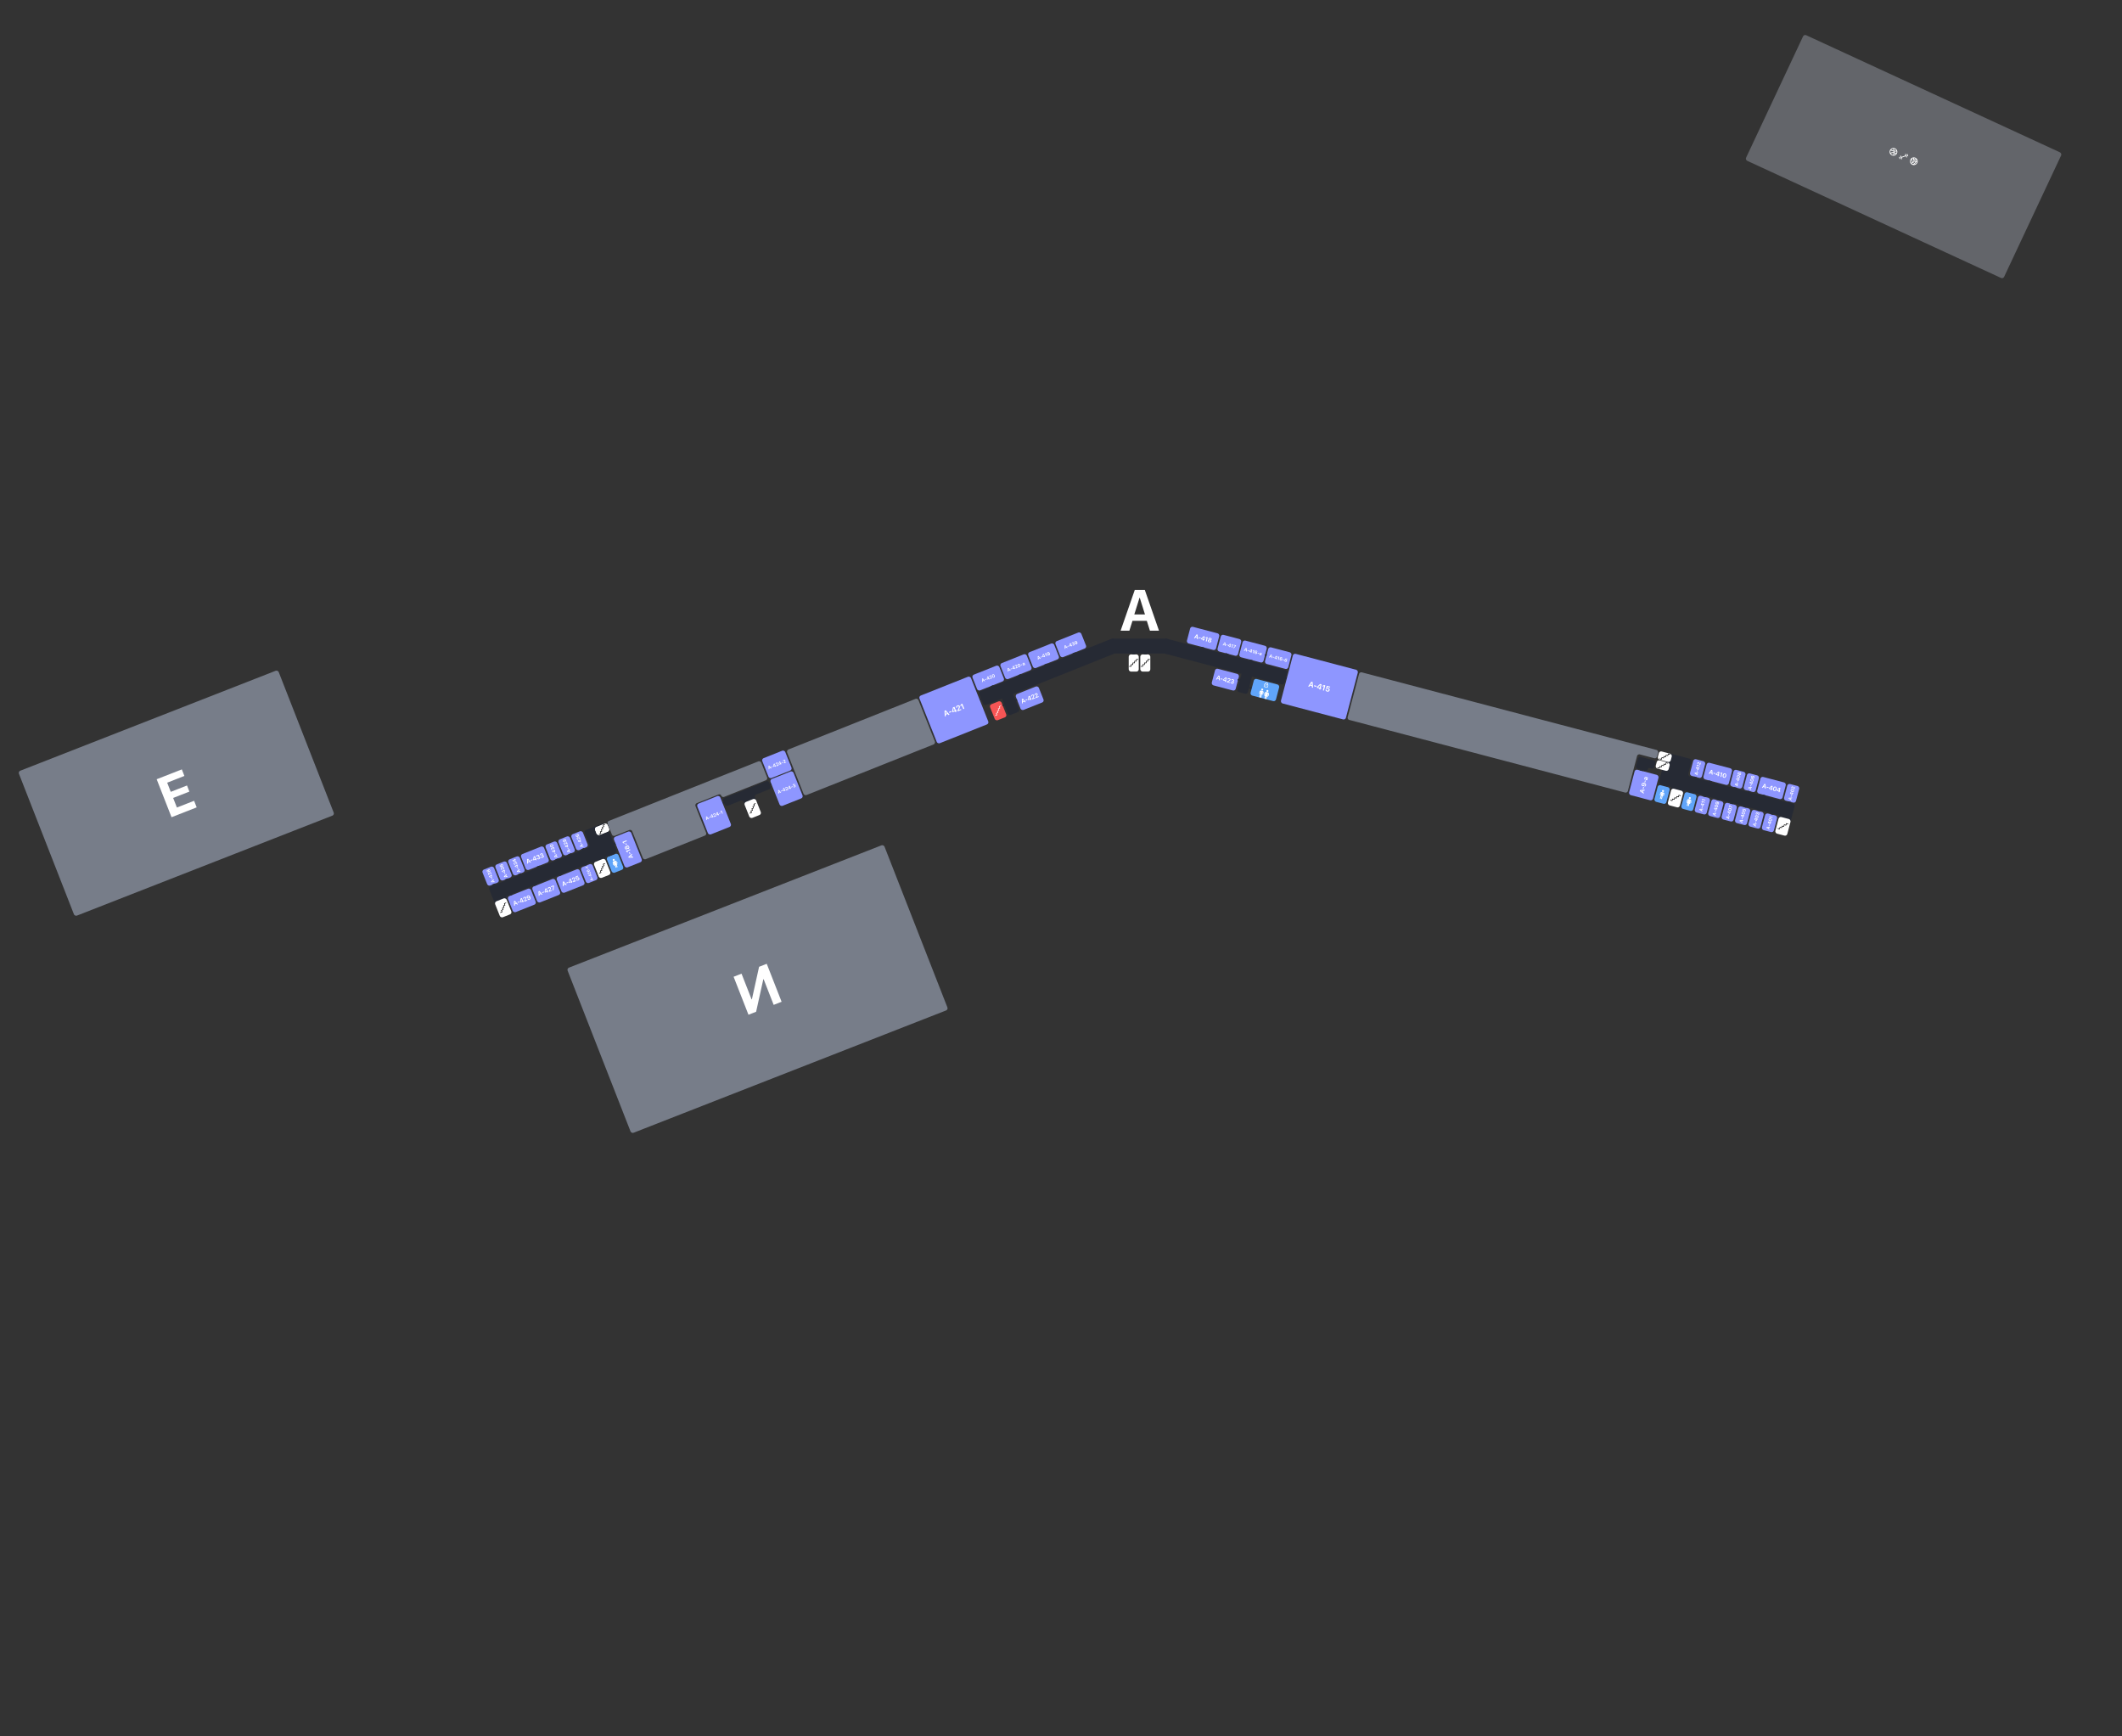 <svg xmlns="http://www.w3.org/2000/svg" width="11000" height="9000" fill="none"
  viewBox="0 0 11000 9000">
  <rect x="0" y="0" width="11000" height="9000" fill="#333333" stroke="none"/>
  <defs>
    <path id="g" fill="#000"
      d="m3135.63 4274.4-6.96 2.78 2.77 6.96c.05.12.07.21.06.28.07.35.03.67-.13.99a1.4 1.4 0 0 1-.77.68l-6.96 2.77 2.78 6.97c.04.12.06.21.06.28.07.34.02.67-.14.99-.16.31-.41.54-.76.68l-6.96 2.77 2.77 6.97c.05.12.07.21.07.28.06.34.02.67-.14.99-.16.31-.41.54-.76.68l-6.96 2.77 2.77 6.97c.05.11.07.21.06.28a1.45 1.45 0 0 1-.9 1.67l-8.35 3.32c-.38.15-.76.15-1.14-.02a1.45 1.45 0 0 1-.81-.82c-.15-.37-.14-.76.03-1.14.16-.39.43-.65.81-.8l6.96-2.78-2.77-6.96a.56.56 0 0 1-.06-.28c-.07-.35-.02-.68.15-1 .18-.32.43-.55.74-.67l6.97-2.77-2.78-6.97a.56.56 0 0 1-.06-.28c-.07-.34-.02-.68.16-1 .17-.32.42-.54.74-.67l6.96-2.77-2.78-6.97a1.27 1.27 0 0 1-.06-.28c-.07-.34-.01-.67.16-.99.18-.33.42-.55.74-.68l6.96-2.77-2.77-6.97a.54.54 0 0 1-.06-.28c-.07-.34-.03-.67.13-.98.16-.32.42-.55.76-.69l8.36-3.32c.37-.15.76-.14 1.14.02.39.17.65.44.8.82.16.37.15.76-.02 1.14-.16.39-.44.65-.81.8Z" />
    <path id="u" fill="#fff" d="m3089.17 4284.42 44.6-17.76 17.75 44.6-44.6 17.75z" />
  </defs>
  <g>
    <g data-object="В-78__r__2318:4222">
      <rect width="64" height="89" x="2497" y="4511.5" fill="#8E96FF" rx="12"
        transform="rotate(-21.71 2497 4511.5)" />
      <path fill="#fff"
        d="m2560.2 4560.73-3.34 2.71 2.2 5.52 4.29-.32 1.34 3.38-17.88.8-1.54-3.86 13.53-11.73 1.4 3.5Zm-11.12 9.05 7.24-.54-1.64-4.11-5.63 4.58.03.07Zm1.27-19.25 2.84 7.15-2.77 1.11-2.85-7.15 2.78-1.11Zm.91-12.23-2.79 1.11 3.11 7.82-2.8 1.11a119.1 119.1 0 0 1-12.62-2.27l-1.85-4.64 10.28-4.09-.82-2.05 2.64-1.05.81 2.05 2.8-1.12 1.24 3.13Zm-3.45 7.09.08-.03-1.99-5-8.04 3.2.02.07c2.26.5 4.12.89 5.6 1.15 1.46.27 2.91.47 4.33.61Zm-7.81-15.43-2.38.95-.75-1.91a2.86 2.86 0 0 0-1.34-1.57 2.1 2.1 0 0 0-1.85-.07c-.65.26-1.07.68-1.27 1.27-.21.6-.16 1.3.16 2.11.31.76.76 1.29 1.36 1.6.6.31 1.26.35 1.96.11l1.21 3.03a4.94 4.94 0 0 1-4.16-.27 6.78 6.78 0 0 1-2.95-3.61 6.93 6.93 0 0 1-.43-4.43 3.94 3.94 0 0 1 2.43-2.74c.95-.37 1.88-.4 2.78-.07.89.34 1.62.95 2.18 1.86l.07-.03a4.74 4.74 0 0 1 .05-3.27 3.73 3.73 0 0 1 2.2-2.09 4.36 4.36 0 0 1 4.09.38 7.76 7.76 0 0 1 3.07 3.93c.7 1.77.83 3.37.37 4.81a4.98 4.98 0 0 1-2.82 3.14l-1.25-3.14a2.3 2.3 0 0 0 1.26-1.49 3.6 3.6 0 0 0-.22-2.31 3.38 3.38 0 0 0-1.44-1.76 2.16 2.16 0 0 0-1.93-.14c-.72.29-1.18.77-1.39 1.44-.21.67-.14 1.45.22 2.33l.77 1.94Zm.57-19.53c.76 1.9.94 3.61.56 5.12a4.25 4.25 0 0 1-2.63 3.08 4.03 4.03 0 0 1-3.05.03 4.83 4.83 0 0 1-2.45-2.12l-.06.03a4.4 4.4 0 0 1-.4 2.73 3.78 3.78 0 0 1-5.56 1.32 7.35 7.35 0 0 1-2.82-3.66 7.37 7.37 0 0 1-.47-4.59 3.83 3.83 0 0 1 4.94-2.85c.87.3 1.59.87 2.17 1.69l.07-.02a4.87 4.87 0 0 1 .33-3.22 4.02 4.02 0 0 1 2.24-2.08 4.24 4.24 0 0 1 4.03.45 8.29 8.29 0 0 1 3.1 4.09Zm-2.24 3.35c.24-.74.19-1.53-.16-2.4a3.45 3.45 0 0 0-1.52-1.84 2.4 2.4 0 0 0-2.09-.11c-.71.28-1.19.79-1.43 1.51-.25.73-.2 1.53.14 2.39.35.87.86 1.48 1.55 1.85.67.36 1.36.4 2.07.12.72-.29 1.2-.79 1.44-1.52Zm-7.35 2.54c.22-.63.19-1.31-.1-2.03a2.85 2.85 0 0 0-1.32-1.55c-.6-.3-1.21-.32-1.84-.07-.63.25-1.05.69-1.28 1.31-.22.63-.19 1.31.1 2.04.28.72.73 1.24 1.33 1.54.59.3 1.2.32 1.83.07a2.13 2.13 0 0 0 1.28-1.31Z" />
    </g>
    <g data-object="В-78__r__2318:4225">
      <rect width="96" height="171" x="3178.39" y="4341.33" fill="#8E96FF" rx="12"
        transform="rotate(-21.71 3178.39 4341.33)" />
      <path fill="#fff"
        d="m3277.16 4429.87-4.45 3.62 2.93 7.36 5.72-.42 1.79 4.5-23.84 1.07-2.05-5.16 18.04-15.63 1.86 4.66Zm-14.82 12.08 9.65-.73-2.18-5.48-7.51 6.1.04.11Zm1.83-25.3 3.8 9.53-3.7 1.48-3.8-9.54 3.7-1.47Zm3.53-10.53-16.93 6.74.04.09 5.81 3.88-3.95 1.57-5.91-3.92-1.74-4.35 20.95-8.35 1.73 4.34Zm-6.41-17.44c1.01 2.53 1.26 4.81.75 6.83a5.69 5.69 0 0 1-3.51 4.11 5.41 5.41 0 0 1-4.07.04 6.46 6.46 0 0 1-3.26-2.83l-.09.04a5.82 5.82 0 0 1-.53 3.64 5.07 5.07 0 0 1-7.41 1.76 9.83 9.83 0 0 1-3.76-4.88c-.89-2.24-1.1-4.29-.62-6.13a5.08 5.08 0 0 1 6.58-3.79 5.82 5.82 0 0 1 2.9 2.26l.09-.04c-.34-1.57-.19-3 .44-4.29a5.34 5.34 0 0 1 2.98-2.77 5.6 5.6 0 0 1 5.37.6c1.76 1.12 3.14 2.93 4.14 5.45Zm-2.98 4.47c.32-.98.24-2.05-.21-3.2a4.55 4.55 0 0 0-2.04-2.45 3.16 3.16 0 0 0-2.78-.15 3.12 3.12 0 0 0-1.91 2.02c-.33.97-.26 2.03.19 3.18a4.6 4.6 0 0 0 2.06 2.46c.9.49 1.82.54 2.77.16a3.19 3.19 0 0 0 1.92-2.02Zm-9.8 3.38c.29-.84.25-1.74-.14-2.71a3.72 3.72 0 0 0-1.76-2.05c-.8-.4-1.61-.44-2.45-.11-.84.34-1.41.93-1.7 1.76-.31.84-.27 1.74.12 2.71a3.7 3.7 0 0 0 1.77 2.05 2.8 2.8 0 0 0 2.45.1 2.85 2.85 0 0 0 1.71-1.75Zm-2.72-26.05 3.79 9.54-3.7 1.47-3.8-9.53 3.71-1.48Zm3.53-10.52-16.93 6.74.03.09 5.82 3.87-3.95 1.58-5.92-3.92-1.73-4.36 20.95-8.34 1.73 4.34Z" />
    </g>
    <g data-object="В-78__r__2318:4226">
      <rect width="64" height="89" x="2563.89" y="4484.87" fill="#8E96FF" rx="12"
        transform="rotate(-21.71 2563.89 4484.87)" />
      <path fill="#fff"
        d="m2627.04 4533.96-3.34 2.72 2.2 5.52 4.29-.32 1.34 3.37-17.88.8-1.54-3.86 13.53-11.72 1.4 3.49Zm-11.12 9.06 7.24-.55-1.64-4.11-5.63 4.58.03.08Zm1.26-19.26 2.85 7.16-2.77 1.1-2.85-7.15 2.77-1.11Zm.92-12.23-2.8 1.12 3.12 7.81-2.8 1.12a121.9 121.9 0 0 1-12.62-2.28l-1.85-4.64 10.28-4.09-.82-2.05 2.64-1.05.81 2.05 2.8-1.11 1.24 3.12Zm-3.45 7.09.08-.03-1.99-5-8.04 3.2.02.07c2.26.51 4.12.89 5.6 1.15 1.46.27 2.91.47 4.33.61Zm-7.81-15.42-2.38.94-.76-1.9a2.83 2.83 0 0 0-1.33-1.58 2.16 2.16 0 0 0-1.86-.07c-.64.26-1.07.68-1.27 1.28-.2.59-.15 1.29.17 2.1.31.76.76 1.3 1.36 1.6.6.31 1.26.35 1.96.12l1.21 3.02a4.87 4.87 0 0 1-4.16-.27 6.78 6.78 0 0 1-2.95-3.61 6.86 6.86 0 0 1-.43-4.43 3.93 3.93 0 0 1 2.43-2.73 3.7 3.7 0 0 1 2.77-.07c.9.33 1.63.95 2.19 1.85l.07-.03a4.68 4.68 0 0 1 .05-3.27 3.73 3.73 0 0 1 2.2-2.09 4.36 4.36 0 0 1 4.09.38 7.74 7.74 0 0 1 3.07 3.94c.7 1.76.83 3.36.37 4.8a5 5 0 0 1-2.82 3.15l-1.25-3.15a2.31 2.31 0 0 0 1.26-1.49 3.5 3.5 0 0 0-.23-2.3 3.35 3.35 0 0 0-1.43-1.77 2.13 2.13 0 0 0-1.93-.13 2.2 2.2 0 0 0-1.39 1.43 3.5 3.5 0 0 0 .21 2.34l.78 1.94Zm.54-19.65c.45 1.13.6 2.24.47 3.34a6.36 6.36 0 0 1-1.29 3.03c-1 1.41-2.55 2.54-4.67 3.38-2.59 1.03-4.86 1.26-6.81.67a6.26 6.26 0 0 1-4.16-3.93 6.72 6.72 0 0 1-.32-4.33 5.16 5.16 0 0 1 2.37-3.17l1.29 3.23c-.46.37-.76.85-.89 1.44-.14.59-.08 1.19.17 1.81a3.08 3.08 0 0 0 2.53 1.98c1.24.21 2.74-.05 4.49-.79l-.03-.06c-.9-.01-1.74-.3-2.49-.85a5.14 5.14 0 0 1-1.73-2.32 5.36 5.36 0 0 1 0-4.3 5.36 5.36 0 0 1 3.11-2.95 5.6 5.6 0 0 1 4.67.1 6.65 6.65 0 0 1 3.29 3.72Zm-2.62 1.08a2.92 2.92 0 0 0-1.62-1.7 2.91 2.91 0 0 0-2.35-.04 2.9 2.9 0 0 0-1.69 1.62 3 3 0 0 0 .02 2.35c.33.82.87 1.4 1.61 1.74a2.9 2.9 0 0 0 2.31.03 3.03 3.03 0 0 0 1.72-4Z" />
    </g>
    <g data-object="В-78__r__2318:4227">
      <rect width="64" height="89" x="2630.78" y="4458.23" fill="#8E96FF" rx="12"
        transform="rotate(-21.71 2630.78 4458.23)" />
      <path fill="#fff"
        d="m2693.96 4507.41-3.33 2.71 2.2 5.52 4.28-.32 1.35 3.38-17.89.8-1.53-3.87 13.53-11.72 1.39 3.5Zm-11.11 9.05 7.23-.54-1.63-4.11-5.63 4.58.03.07Zm1.26-19.25 2.85 7.15-2.78 1.11-2.85-7.16 2.78-1.1Zm.92-12.23-2.8 1.11 3.11 7.82-2.79 1.11a119.2 119.2 0 0 1-12.63-2.27l-1.85-4.64 10.28-4.09-.81-2.05 2.63-1.05.82 2.05 2.79-1.12 1.25 3.13Zm-3.46 7.09.09-.04-1.99-4.99-8.05 3.2.03.07c2.25.5 4.12.89 5.59 1.15a57 57 0 0 0 4.33.61Zm-7.81-15.43-2.37.95-.76-1.91a2.84 2.84 0 0 0-1.33-1.57 2.13 2.13 0 0 0-1.86-.07c-.65.26-1.07.68-1.27 1.27a3 3 0 0 0 .17 2.11c.3.76.75 1.29 1.36 1.6.6.31 1.25.34 1.96.11l1.2 3.03a4.92 4.92 0 0 1-4.15-.27 6.73 6.73 0 0 1-2.95-3.61 6.8 6.8 0 0 1-.43-4.43 3.88 3.88 0 0 1 2.43-2.74c.95-.38 1.87-.4 2.77-.07.9.34 1.63.95 2.19 1.86l.06-.03a4.74 4.74 0 0 1 .05-3.27 3.72 3.72 0 0 1 2.21-2.09 4.34 4.34 0 0 1 4.08.38 7.7 7.7 0 0 1 3.07 3.93c.71 1.77.83 3.37.38 4.81a5.06 5.06 0 0 1-2.82 3.14l-1.26-3.14a2.35 2.35 0 0 0 1.27-1.49 3.6 3.6 0 0 0-.23-2.31 3.33 3.33 0 0 0-1.43-1.76 2.18 2.18 0 0 0-1.94-.14 2.2 2.2 0 0 0-1.38 1.44c-.21.67-.14 1.45.21 2.33l.77 1.94Zm-.3-20.72-2.8 1.11 3.11 7.82-2.8 1.11c-2.94-.3-7.15-1.06-12.62-2.27l-1.85-4.64 10.28-4.09-.82-2.05 2.64-1.05.81 2.05 2.8-1.12 1.25 3.13Zm-3.46 7.09.08-.04-1.99-4.99-8.04 3.2.03.07c2.25.5 4.11.89 5.59 1.15a57 57 0 0 0 4.33.61Z" />
    </g>
    <g data-object="В-78__r__2318:4228">
      <rect width="128" height="88.68" fill="#8E96FF" rx="12"
        transform="rotate(-21.71 12901.92 -4816.87) skewX(-.08)" />
      <path fill="#fff"
        d="m2748.07 4471.05-3.62-4.44-7.36 2.93.42 5.72-4.5 1.79-1.04-23.86 5.15-2.05 15.6 18.06-4.65 1.85Zm-12.06-14.83.72 9.66 5.48-2.18-6.09-7.52-.11.04Zm25.29 1.84-9.54 3.8-1.46-3.7 9.53-3.8 1.47 3.7Zm15.93 1.38-1.48-3.73-10.42 4.15-1.49-3.74c.42-3.93 1.43-9.54 3.06-16.84l6.18-2.46 5.44 13.71 2.73-1.08 1.39 3.51-2.73 1.09 1.48 3.73-4.16 1.66Zm-9.45-4.62.05.12 6.66-2.65-4.26-10.74-.08.04c-.68 3.01-1.2 5.49-1.55 7.46a76.23 76.23 0 0 0-.82 5.77Zm20.2-10.26-1.25-3.17 2.54-1.01c1-.39 1.7-.99 2.1-1.78.4-.79.44-1.61.09-2.47a2.74 2.74 0 0 0-1.69-1.7c-.8-.28-1.73-.2-2.81.23-1.01.4-1.73 1-2.14 1.81-.41.8-.46 1.67-.15 2.62l-4.04 1.6a6.53 6.53 0 0 1 .38-5.54c.94-1.72 2.54-3.04 4.81-3.94 2.18-.87 4.15-1.06 5.91-.57a5.23 5.23 0 0 1 3.64 3.24 5 5 0 0 1 .08 3.7 5.71 5.71 0 0 1-2.47 2.92l.04.09a6.36 6.36 0 0 1 4.36.06 4.96 4.96 0 0 1 2.78 2.95 5.82 5.82 0 0 1-.51 5.45c-1.07 1.76-2.82 3.12-5.25 4.09-2.35.94-4.49 1.1-6.41.5a6.67 6.67 0 0 1-4.18-3.77l4.19-1.67a3.06 3.06 0 0 0 1.98 1.69 4.8 4.8 0 0 0 3.07-.3 4.55 4.55 0 0 0 2.36-1.91c.47-.84.53-1.7.18-2.58a2.9 2.9 0 0 0-1.91-1.85 4.61 4.61 0 0 0-3.11.28l-2.59 1.03Zm18.73-7.46-1.26-3.16 2.54-1.02c1-.39 1.7-.99 2.11-1.77.4-.79.43-1.62.09-2.48a2.76 2.76 0 0 0-1.7-1.7 4 4 0 0 0-2.8.23 3.86 3.86 0 0 0-2.14 1.81 3.3 3.3 0 0 0-.15 2.62l-4.04 1.61a6.58 6.58 0 0 1 .37-5.55c.94-1.72 2.55-3.03 4.81-3.94 2.19-.87 4.16-1.06 5.91-.57a5.2 5.2 0 0 1 3.64 3.25c.5 1.27.53 2.5.09 3.7a5.74 5.74 0 0 1-2.47 2.91l.03.09a6.36 6.36 0 0 1 4.36.06 4.98 4.98 0 0 1 2.78 2.95 5.77 5.77 0 0 1-.51 5.45c-1.07 1.76-2.82 3.13-5.25 4.09-2.35.94-4.48 1.11-6.41.5a6.67 6.67 0 0 1-4.18-3.76l4.2-1.67a3.07 3.07 0 0 0 1.98 1.68c.9.26 1.93.16 3.07-.3a4.48 4.48 0 0 0 2.35-1.91c.48-.84.54-1.7.19-2.58a2.93 2.93 0 0 0-1.91-1.85 4.64 4.64 0 0 0-3.12.28l-2.58 1.03Z" />
    </g>
    <g data-object="В-78__r__2318:4229">
      <rect width="64" height="89" x="2824.02" y="4381.27" fill="#8E96FF" rx="12"
        transform="rotate(-21.71 2824.02 4381.27)" />
      <path fill="#fff"
        d="m2887.2 4430.45-3.33 2.72 2.2 5.52 4.28-.32 1.35 3.37-17.88.81-1.54-3.87 13.53-11.72 1.39 3.49Zm-11.11 9.06 7.23-.55-1.63-4.1-5.63 4.57.03.08Zm1.26-19.25 2.85 7.15-2.78 1.1-2.84-7.15 2.77-1.1Zm.92-12.23-2.8 1.11 3.12 7.82-2.8 1.11c-2.95-.31-7.16-1.06-12.63-2.28l-1.84-4.63 10.27-4.1-.81-2.04 2.63-1.05.82 2.04 2.8-1.11 1.24 3.13Zm-3.46 7.09.09-.04-1.99-5-8.05 3.21.03.06c2.25.51 4.12.89 5.59 1.16 1.47.26 2.91.46 4.33.61Zm-7.81-15.43-2.37.94-.76-1.9a2.9 2.9 0 0 0-1.33-1.58 2.2 2.2 0 0 0-1.86-.07c-.64.26-1.07.69-1.27 1.28-.21.6-.15 1.3.17 2.1.3.76.76 1.3 1.36 1.61.6.3 1.25.34 1.96.11l1.21 3.03a4.9 4.9 0 0 1-4.16-.28 6.67 6.67 0 0 1-2.95-3.6 6.83 6.83 0 0 1-.43-4.44 3.89 3.89 0 0 1 2.43-2.73c.95-.38 1.87-.4 2.77-.07.9.33 1.63.95 2.19 1.85l.07-.02a4.77 4.77 0 0 1 .04-3.28 3.75 3.75 0 0 1 2.21-2.09 4.39 4.39 0 0 1 4.09.38 7.83 7.83 0 0 1 3.07 3.94 7.1 7.1 0 0 1 .37 4.81 5 5 0 0 1-2.82 3.14l-1.26-3.15a2.3 2.3 0 0 0 1.27-1.48 3.6 3.6 0 0 0-.23-2.31 3.28 3.28 0 0 0-1.43-1.76 2.15 2.15 0 0 0-1.94-.14 2.2 2.2 0 0 0-1.38 1.43c-.21.68-.14 1.46.21 2.34l.77 1.94Zm-3.46-23.23a5.97 5.97 0 0 1 4.07 3.77 6 6 0 0 1-.35 5.54c-1.02 1.72-2.81 3.08-5.35 4.1-2.54 1.01-4.76 1.23-6.67.68a5.97 5.97 0 0 1-4.05-3.78 6 6 0 0 1 .33-5.52c1.01-1.71 2.78-3.08 5.32-4.08 2.54-1.02 4.77-1.25 6.7-.71Zm.85 7.63c.76-.93.96-1.87.58-2.81-.37-.94-1.15-1.49-2.34-1.63-1.19-.14-2.67.15-4.45.85-1.77.71-3.02 1.52-3.77 2.44-.77.92-.96 1.84-.59 2.78.38.94 1.15 1.48 2.34 1.63 1.19.15 2.66-.13 4.42-.83 1.77-.7 3.04-1.51 3.81-2.43Z" />
    </g>
    <g data-object="В-78__r__2318:4230">
      <rect width="64" height="89" x="2890.91" y="4354.64" fill="#8E96FF" rx="12"
        transform="rotate(-21.71 2890.91 4354.64)" />
      <path fill="#fff"
        d="m2953.99 4403.57-3.33 2.71 2.2 5.52 4.29-.32 1.34 3.38-17.88.8-1.54-3.87 13.53-11.72 1.39 3.5Zm-11.11 9.05 7.24-.55-1.64-4.1-5.63 4.58.03.07Zm1.26-19.25 2.85 7.15-2.78 1.11-2.84-7.16 2.77-1.1Zm.92-12.23-2.8 1.11 3.12 7.82-2.8 1.11a119.2 119.2 0 0 1-12.63-2.27l-1.84-4.64 10.27-4.09-.81-2.05 2.63-1.05.82 2.05 2.8-1.12 1.24 3.13Zm-3.46 7.09.09-.04-1.99-4.99-8.05 3.2.03.07c2.25.5 4.12.89 5.59 1.15a57 57 0 0 0 4.33.61Zm-10.34-9.78a5 5 0 0 1-4.29-.16 6.56 6.56 0 0 1-3.09-3.62 6.59 6.59 0 0 1-.32-4.54 4.3 4.3 0 0 1 2.63-2.85 4.97 4.97 0 0 1 3.05-.18c.56.13 1.07.28 1.55.45.48.17 1.06.41 1.76.71l5.22 2.36.07-.02-2.83-7.09 2.62-1.04 4.55 11.42-2.22.88-8.06-3.65a12.04 12.04 0 0 0-2.58-.87c-.6-.1-1.18-.04-1.72.17-.59.24-1 .68-1.22 1.31-.22.63-.19 1.31.1 2.03.3.76.8 1.3 1.47 1.61.68.31 1.37.32 2.1.03l.05-.02 1.22 3.05-.06.02Zm3.34-24.6c.76 1.91.95 3.61.56 5.13a4.25 4.25 0 0 1-2.63 3.08 4.03 4.03 0 0 1-3.05.03 4.92 4.92 0 0 1-2.45-2.12l-.06.03a4.4 4.4 0 0 1-.4 2.73 3.82 3.82 0 0 1-5.56 1.32 7.4 7.4 0 0 1-2.82-3.66 7.32 7.32 0 0 1-.46-4.6 3.8 3.8 0 0 1 4.93-2.84c.87.3 1.59.86 2.17 1.69l.07-.03a4.88 4.88 0 0 1 .33-3.22 4.03 4.03 0 0 1 2.24-2.07 4.19 4.19 0 0 1 4.03.45 8.3 8.3 0 0 1 3.1 4.08Zm-2.24 3.35a3.4 3.4 0 0 0-.16-2.39 3.38 3.38 0 0 0-1.52-1.84 2.37 2.37 0 0 0-2.09-.11c-.71.28-1.19.78-1.43 1.51-.25.73-.2 1.53.15 2.39.34.86.85 1.48 1.54 1.85.67.36 1.36.4 2.08.11a2.35 2.35 0 0 0 1.43-1.52Zm-7.35 2.54c.22-.62.19-1.3-.1-2.03a2.83 2.83 0 0 0-1.32-1.54 2.2 2.2 0 0 0-1.84-.08c-.63.26-1.05.69-1.27 1.32-.23.63-.2 1.31.09 2.03.29.73.73 1.24 1.33 1.54.59.3 1.2.33 1.83.08a2.12 2.12 0 0 0 1.28-1.32Z" />
    </g>
    <g data-object="В-78__r__2318:4231">
      <rect width="128" height="89" x="5261.78" y="3601.36" fill="#8E96FF" rx="12"
        transform="rotate(-21.71 5261.78 3601.36)" />
      <path fill="#fff"
        d="m5313.15 3640.64-3.62-4.44-7.36 2.93.42 5.71-4.5 1.8-1.06-23.85 5.15-2.05 15.63 18.04-4.66 1.86Zm-12.08-14.82.74 9.65 5.47-2.18-6.1-7.51-.11.04Zm25.31 1.83-9.54 3.8-1.48-3.7 9.54-3.8 1.48 3.7Zm15.93 1.38-1.48-3.73-10.43 4.15-1.48-3.73c.41-3.93 1.42-9.54 3.03-16.84l6.19-2.46 5.45 13.7 2.73-1.08 1.4 3.51-2.73 1.09 1.49 3.73-4.17 1.66Zm-9.45-4.61.04.11 6.67-2.65-4.28-10.73-.08.04c-.68 3-1.19 5.49-1.54 7.45a75.66 75.66 0 0 0-.81 5.78Zm12.66-13.64a6.65 6.65 0 0 1 .21-5.72 8.8 8.8 0 0 1 4.84-4.13c2.19-.87 4.21-1.01 6.05-.42a5.77 5.77 0 0 1 3.8 3.51c.25.63.4 1.28.44 1.95.05.65-.02 1.35-.2 2.11a20.4 20.4 0 0 1-.6 2.07c-.23.63-.55 1.42-.95 2.35l-3.15 6.96.03.08 9.45-3.76 1.39 3.48-15.23 6.07-1.17-2.95 4.87-10.75a15.96 15.96 0 0 0 1.15-3.44c.14-.8.06-1.57-.23-2.3a2.7 2.7 0 0 0-1.74-1.62 3.79 3.79 0 0 0-2.7.13 3.8 3.8 0 0 0-2.15 1.97 3.39 3.39 0 0 0-.04 2.79l.03.07-4.07 1.62-.03-.07Zm17.94-7.15a6.62 6.62 0 0 1 .22-5.72c.93-1.84 2.54-3.21 4.83-4.12 2.19-.88 4.21-1.02 6.05-.43a5.74 5.74 0 0 1 3.8 3.52c.26.62.4 1.27.44 1.94.05.65-.02 1.36-.2 2.11-.17.75-.37 1.44-.6 2.08-.23.63-.55 1.41-.95 2.34l-3.15 6.96.03.09 9.45-3.77 1.39 3.49-15.23 6.06-1.17-2.94 4.87-10.76a15.91 15.91 0 0 0 1.15-3.43c.14-.81.07-1.58-.22-2.3a2.76 2.76 0 0 0-1.74-1.63 3.82 3.82 0 0 0-2.71.14 3.74 3.74 0 0 0-2.14 1.96c-.42.9-.44 1.83-.05 2.79l.03.08-4.07 1.62-.03-.08Z" />
    </g>
    <g data-object="В-78__r__2318:4232">
      <rect width="146.69" height="89.03" x="5182" y="3441.27" fill="#8E96FF" rx="12"
        transform="rotate(-21.71 5182 3441.27)" />
      <path fill="#fff"
        d="m5235.81 3476.91-2.72-3.34-5.52 2.2.32 4.29-3.37 1.34-.8-17.88 3.86-1.54 11.72 13.54-3.49 1.39Zm-9.06-11.12.55 7.24 4.11-1.64-4.58-5.63-.08.03Zm19.26 1.27-7.15 2.84-1.11-2.77 7.15-2.85 1.11 2.78Zm12.23.91-1.11-2.79-7.82 3.11-1.12-2.8c.31-2.95 1.07-7.15 2.28-12.62l4.64-1.85 4.09 10.28 2.05-.82 1.05 2.64-2.05.81 1.11 2.8-3.12 1.24Zm-7.09-3.45.03.08 5-1.99-3.2-8.04-.07.02c-.51 2.26-.89 4.12-1.15 5.6a52.36 52.36 0 0 0-.61 4.33Zm9.78-10.34a4.96 4.96 0 0 1 .16-4.29 6.62 6.62 0 0 1 3.62-3.1 6.64 6.64 0 0 1 4.54-.32 4.62 4.62 0 0 1 3.18 4.1c.04.49-.01 1.02-.15 1.58a14.5 14.5 0 0 1-.45 1.56c-.18.47-.41 1.06-.72 1.76l-2.36 5.22.03.06 7.09-2.82 1.04 2.61-11.42 4.55-.88-2.21 3.65-8.06c.48-1.12.77-1.98.86-2.58.11-.61.05-1.18-.17-1.73-.23-.59-.67-1-1.3-1.22a2.87 2.87 0 0 0-2.03.11c-.76.3-1.3.79-1.61 1.47a2.58 2.58 0 0 0-.04 2.09l.03.06-3.05 1.21-.02-.05Zm28.28-.7a5.92 5.92 0 0 1-3.76 4.06 5.97 5.97 0 0 1-5.54-.34c-1.72-1.02-3.09-2.81-4.1-5.35-1.01-2.54-1.24-4.76-.69-6.67a6 6 0 0 1 3.79-4.05 6 6 0 0 1 5.52.33c1.71 1.01 3.07 2.78 4.08 5.31 1.01 2.55 1.25 4.78.7 6.71Zm-7.62.84c.93.77 1.86.97 2.81.59.94-.38 1.48-1.16 1.63-2.34.14-1.19-.15-2.68-.86-4.45-.7-1.77-1.51-3.02-2.43-3.78-.92-.76-1.85-.95-2.78-.58-.94.37-1.48 1.15-1.63 2.34-.15 1.19.12 2.66.82 4.41.71 1.78 1.52 3.05 2.44 3.81Zm17.77-8.51-7.15 2.85-1.11-2.78 7.15-2.85 1.11 2.78Zm8.44-.02c.7-.28 1.22-.72 1.54-1.32.33-.61.37-1.23.12-1.85l-.34-.85-2.4 1.13c-.57.28-.97.61-1.2 1-.22.38-.25.78-.08 1.19.17.44.47.72.9.84.43.12.92.08 1.46-.14Zm-.13 2.71a4.37 4.37 0 0 1-3.19.13 3.5 3.5 0 0 1-2.13-2.11 3.21 3.21 0 0 1 .18-2.96 6.57 6.57 0 0 1 2.96-2.37l2.87-1.35-.31-.77a1.67 1.67 0 0 0-1.04-1.05c-.47-.17-1-.13-1.61.11-.58.23-1 .55-1.27.96-.25.41-.34.85-.24 1.32l-2.91 1.16a3.85 3.85 0 0 1 .37-3.35 6.38 6.38 0 0 1 3.25-2.52 6 6 0 0 1 4.02-.36 3.68 3.68 0 0 1 2.48 2.29l3.19 8.02-3.07 1.23-.71-1.79-.07.03a3.73 3.73 0 0 1-.88 2.03 4.66 4.66 0 0 1-1.89 1.35Z" />
    </g>
    <g data-object="В-78__r__2318:4233">
      <rect width="109.73" height="89.22" x="6331.15" y="3287.54" fill="#8E96FF" rx="12"
        transform="rotate(14.75 6331.15 3287.54)" />
      <path fill="#fff"
        d="m6349.6 3347.32-.2-4.29-5.74-1.52-2.3 3.64-3.51-.92 9.98-14.86 4.03 1.06 1.38 17.85-3.64-.96Zm-.67-14.32-3.86 6.15 4.27 1.12-.33-7.25-.08-.02Zm14.73 12.46-7.44-1.96.76-2.89 7.44 1.96-.76 2.89Zm9.29 8.01.77-2.91-8.14-2.15.77-2.91c2-2.19 5.11-5.12 9.33-8.8l4.83 1.27-2.82 10.7 2.13.56-.72 2.74-2.13-.56-.77 2.91-3.25-.85Zm-3.65-7-.02.09 5.2 1.37 2.21-8.37-.07-.02a119.51 119.51 0 0 0-4.25 3.81 59.87 59.87 0 0 0-3.07 3.12Zm15.17 10.03 3.48-13.21-.07-.02-4.93 1.78.82-3.08 5-1.82 3.4.89-4.31 16.35-3.39-.89Zm8.2 2.16 10.61-11.71.02-.07-8.32-2.19.72-2.72 11.69 3.08-.72 2.75-10.41 11.81-3.59-.95Z" />
    </g>
    <g data-object="В-78__r__2318:4234">
      <rect width="129.69" height="89.22" x="6444.21" y="3317.29" fill="#8E96FF" rx="12"
        transform="rotate(14.75 6444.21 3317.29)" />
      <path fill="#fff"
        d="m6459.7 3376.29-.2-4.3-5.74-1.51-2.3 3.64-3.51-.93 9.98-14.85 4.03 1.06 1.38 17.85-3.64-.96Zm-.67-14.32-3.86 6.14 4.27 1.13-.33-7.25-.08-.02Zm14.73 12.46-7.44-1.96.76-2.89 7.44 1.96-.76 2.89Zm9.29 8.01.77-2.92-8.14-2.14.77-2.91c2-2.19 5.11-5.12 9.33-8.8l4.83 1.27-2.82 10.7 2.13.56-.72 2.74-2.13-.56-.77 2.91-3.25-.85Zm-3.65-7-.02.09 5.2 1.37 2.21-8.37-.07-.02a119.51 119.51 0 0 0-4.25 3.81 52.92 52.92 0 0 0-3.07 3.12Zm15.17 10.03 3.48-13.22-.07-.01-4.93 1.78.82-3.09 5-1.82 3.4.9-4.31 16.35-3.39-.89Zm13.85 4.04a6.69 6.69 0 0 1-2.97-1.6 6.27 6.27 0 0 1-1.67-2.84c-.54-1.64-.52-3.56.06-5.77.71-2.69 1.88-4.65 3.51-5.87a6.24 6.24 0 0 1 5.63-1 6.7 6.7 0 0 1 3.67 2.31 5.15 5.15 0 0 1 1.14 3.79l-3.36-.89a2.53 2.53 0 0 0-.63-1.57c-.4-.46-.92-.77-1.56-.94a3.1 3.1 0 0 0-3.1.86c-.9.87-1.58 2.23-2.03 4.08l.07.02a4.32 4.32 0 0 1 2.17-1.51 5.12 5.12 0 0 1 2.88-.01 5.38 5.38 0 0 1 3.46 2.56c.76 1.29.94 2.71.53 4.26a5.6 5.6 0 0 1-2.86 3.69 6.65 6.65 0 0 1-4.94.43Zm.68-2.74a3.02 3.02 0 0 0 3.76-2.16 2.96 2.96 0 0 0-2.2-3.7 3.05 3.05 0 0 0-2.36.26 2.82 2.82 0 0 0-1.39 1.84c-.22.83-.12 1.61.3 2.34.42.73 1.06 1.2 1.89 1.42Zm17.11 1.47-7.44-1.96.76-2.89 7.44 1.96-.76 2.89Zm6.69 4.97c.73.19 1.4.14 2.02-.15a2.08 2.08 0 0 0 1.2-1.42l.23-.88-2.6-.52a2.81 2.81 0 0 0-1.56.09c-.4.18-.66.48-.78.91-.11.45-.04.86.23 1.21.27.36.69.61 1.26.76Zm-1.72 2.1a4.37 4.37 0 0 1-2.64-1.8 3.5 3.5 0 0 1-.46-2.95 3.21 3.21 0 0 1 1.91-2.28 6.5 6.5 0 0 1 3.78-.15l3.11.62.21-.8c.15-.56.08-1.05-.21-1.46-.28-.41-.73-.7-1.36-.87a2.6 2.6 0 0 0-1.59.02c-.45.17-.77.48-.98.92l-3.02-.8a3.8 3.8 0 0 1 2.28-2.48 6.34 6.34 0 0 1 4.11-.09 6.04 6.04 0 0 1 3.45 2.1c.74.98.95 2.09.63 3.31l-2.2 8.35-3.2-.84.49-1.86-.06-.01c-.5.54-1.14.91-1.92 1.1a4.6 4.6 0 0 1-2.33-.03Z" />
    </g>
    <g data-object="В-78__r__2318:4235">
      <rect width="124.75" height="89.02" x="6577.07" y="3352.27" fill="#8E96FF" rx="12"
        transform="rotate(14.75 6577.07 3352.27)" />
      <path fill="#fff"
        d="m6589.7 3410.42-.2-4.3-5.75-1.51-2.29 3.64-3.51-.93 9.98-14.85 4.02 1.05 1.39 17.85-3.64-.95Zm-.68-14.32-3.86 6.14 4.28 1.13-.34-7.25-.08-.02Zm14.74 12.46-7.45-1.96.76-2.89 7.45 1.96-.76 2.89Zm9.29 8 .76-2.91-8.13-2.14.76-2.91c2-2.19 5.11-5.13 9.34-8.8l4.83 1.27-2.82 10.7 2.13.56-.72 2.74-2.13-.56-.77 2.91-3.25-.86Zm-3.65-6.99-.02.09 5.2 1.37 2.2-8.38-.07-.01a140.43 140.43 0 0 0-4.25 3.81 56.02 56.02 0 0 0-3.06 3.12Zm15.17 10.03 3.48-13.22-.07-.01-4.93 1.78.81-3.09 5-1.82 3.4.9-4.3 16.35-3.39-.89Zm13.85 4.04a6.69 6.69 0 0 1-2.97-1.6 6.23 6.23 0 0 1-1.67-2.84c-.55-1.64-.53-3.56.05-5.77.71-2.69 1.88-4.65 3.51-5.87a6.24 6.24 0 0 1 5.63-1 6.66 6.66 0 0 1 3.67 2.31 5.16 5.16 0 0 1 1.15 3.79l-3.37-.89a2.52 2.52 0 0 0-.62-1.57c-.4-.46-.92-.77-1.56-.94a3.1 3.1 0 0 0-3.1.86c-.91.87-1.59 2.23-2.03 4.08l.07.02a4.13 4.13 0 0 1 2.16-1.51c.9-.28 1.86-.28 2.89-.01a5.38 5.38 0 0 1 3.46 2.56c.76 1.29.93 2.71.53 4.26a5.62 5.62 0 0 1-2.87 3.69 6.63 6.63 0 0 1-4.93.43Zm.68-2.74a3 3 0 0 0 2.33-.29 2.94 2.94 0 0 0 1.43-1.87c.22-.85.12-1.62-.3-2.32a3.03 3.03 0 0 0-1.9-1.39 3.1 3.1 0 0 0-2.36.27 2.86 2.86 0 0 0-1.4 1.84 3.03 3.03 0 0 0 2.2 3.76Zm17.11 1.46-7.45-1.96.76-2.89 7.45 1.96-.76 2.89Zm7.23 7.75c-1.98-.52-3.33-1.53-4.08-3.04-.73-1.51-.79-3.44-.17-5.8.6-2.25 1.34-4.01 2.22-5.29a6.2 6.2 0 0 1 3.06-2.49 7.27 7.27 0 0 1 4-.05l1.42.34c.72.16 1.4.27 2.04.33a5.4 5.4 0 0 0 1.29.01l-.67 2.56c-.14.07-.5.09-1.1.05-.59-.03-1.27-.14-2.03-.32l-1.35-.3c-1.48-.34-2.64-.24-3.49.3-.84.54-1.58 1.58-2.2 3.12l.09.02c1.19-1.32 2.76-1.72 4.71-1.21a5.38 5.38 0 0 1 3.52 2.6c.71 1.3.83 2.82.37 4.58-.51 1.92-1.44 3.28-2.82 4.1a6.04 6.04 0 0 1-4.81.49Zm.63-2.62c.84.22 1.58.09 2.21-.39a4.35 4.35 0 0 0 1.38-2.39 4 4 0 0 0-.06-2.67 2.45 2.45 0 0 0-1.73-1.41 2.49 2.49 0 0 0-2.22.37 4.01 4.01 0 0 0-1.37 2.3 4.28 4.28 0 0 0 .03 2.76c.32.72.9 1.2 1.76 1.43Z" />
    </g>
    <g data-object="В-78__r__2318:4236">
      <rect width="149.39" height="87.68" x="5037" y="3501.27" fill="#8E96FF" rx="12"
        transform="rotate(-21.71 5037 3501.27)" />
      <path fill="#fff"
        d="m5103.23 3531.23-2.71-3.33-5.52 2.2.32 4.28-3.38 1.35-.8-17.88 3.87-1.54 11.72 13.53-3.5 1.39Zm-9.05-11.11.54 7.23 4.11-1.63-4.58-5.63-.07.03Zm19.25 1.26-7.15 2.85-1.11-2.78 7.16-2.85 1.1 2.78Zm12.23.92-1.11-2.8-7.82 3.11-1.11-2.79c.3-2.95 1.06-7.16 2.27-12.63l4.64-1.85 4.09 10.28 2.05-.81 1.05 2.63-2.05.82 1.12 2.79-3.13 1.25Zm-7.09-3.46.04.09 4.99-1.99-3.2-8.05-.07.03c-.5 2.25-.89 4.12-1.15 5.59a57 57 0 0 0-.61 4.33Zm9.78-10.34a5 5 0 0 1 .16-4.29 6.56 6.56 0 0 1 3.62-3.09 6.59 6.59 0 0 1 4.54-.32 4.28 4.28 0 0 1 2.85 2.63 4.97 4.97 0 0 1 .18 3.05 14.3 14.3 0 0 1-.45 1.55c-.17.48-.41 1.06-.71 1.76l-2.37 5.22.03.07 7.09-2.83 1.04 2.62-11.42 4.54-.88-2.21 3.65-8.06c.48-1.12.77-1.98.86-2.58.11-.6.05-1.18-.16-1.72-.24-.6-.68-1-1.31-1.22a2.82 2.82 0 0 0-2.03.1c-.76.3-1.3.79-1.61 1.47a2.56 2.56 0 0 0-.03 2.1l.02.05-3.05 1.22-.02-.06Zm28.29-.69a5.97 5.97 0 0 1-3.77 4.06 6 6 0 0 1-5.54-.35c-1.72-1.02-3.08-2.8-4.1-5.35-1.01-2.53-1.24-4.75-.68-6.66a5.99 5.99 0 0 1 3.78-4.06 6 6 0 0 1 5.52.34c1.71 1.01 3.07 2.78 4.08 5.31 1.02 2.54 1.25 4.78.71 6.71Zm-7.63.84c.93.76 1.87.96 2.81.58.94-.37 1.49-1.15 1.63-2.34.14-1.19-.15-2.67-.85-4.45-.71-1.76-1.52-3.02-2.44-3.77-.92-.76-1.84-.96-2.78-.58-.94.37-1.48 1.15-1.63 2.33-.15 1.19.13 2.66.82 4.42.71 1.77 1.52 3.04 2.44 3.81Z" />
    </g>
    <g data-object="В-78__r__2318:4237">
      <rect width="144.18" height="89.33" x="5467" y="3327.34" fill="#8E96FF" rx="12"
        transform="rotate(-21.71 5467 3327.34)" />
      <path fill="#fff"
        d="m5530.86 3359.14-2.72-3.33-5.52 2.19.32 4.29-3.37 1.35-.81-17.89 3.87-1.54 11.72 13.54-3.49 1.39Zm-9.06-11.12.55 7.24 4.1-1.63-4.57-5.64-.08.03Zm19.25 1.27-7.15 2.85-1.1-2.78 7.15-2.85 1.1 2.78Zm12.23.92-1.11-2.8-7.82 3.11-1.11-2.8c.31-2.94 1.06-7.15 2.28-12.62l4.63-1.85 4.1 10.28 2.04-.82 1.05 2.64-2.04.81 1.11 2.8-3.13 1.25Zm-7.09-3.46.04.09 5-1.99-3.21-8.05-.06.03a136.8 136.8 0 0 0-1.16 5.59 62.53 62.53 0 0 0-.61 4.33Zm15.43-7.81-.94-2.37 1.9-.76c.75-.3 1.27-.74 1.58-1.34.3-.59.32-1.21.07-1.85a2.07 2.07 0 0 0-1.28-1.27c-.6-.21-1.3-.15-2.1.17-.76.3-1.3.75-1.61 1.35-.3.61-.34 1.26-.11 1.97l-3.03 1.2a4.9 4.9 0 0 1 .28-4.16 6.71 6.71 0 0 1 3.6-2.95 6.88 6.88 0 0 1 4.44-.42 3.89 3.89 0 0 1 2.73 2.43c.38.95.4 1.87.07 2.77a4.3 4.3 0 0 1-1.85 2.19l.02.06a4.76 4.76 0 0 1 3.28.05 3.72 3.72 0 0 1 2.09 2.21c.55 1.4.43 2.76-.38 4.08a7.78 7.78 0 0 1-3.94 3.07 7.1 7.1 0 0 1-4.81.38 5.05 5.05 0 0 1-3.14-2.83l3.15-1.25c.31.65.81 1.07 1.48 1.26a3.6 3.6 0 0 0 2.31-.22 3.34 3.34 0 0 0 1.76-1.44c.36-.62.4-1.27.14-1.93a2.18 2.18 0 0 0-1.43-1.38 3.49 3.49 0 0 0-2.34.21l-1.94.77Zm19.13.73a6.7 6.7 0 0 1-4.34.33 5.15 5.15 0 0 1-3.19-2.37l3.24-1.29c.37.46.86.76 1.45.89.61.13 1.23.07 1.86-.18a3.03 3.03 0 0 0 1.95-2.51c.22-1.24-.05-2.74-.81-4.51l-.03.02-.02.01h-.01a4 4 0 0 1-.8 2.49 5.19 5.19 0 0 1-2.36 1.74 5.47 5.47 0 0 1-7.28-3.1 5.53 5.53 0 0 1 .13-4.66 6.65 6.65 0 0 1 3.72-3.29 6.61 6.61 0 0 1 3.35-.48 5.9 5.9 0 0 1 3.03 1.27c1.42 1 2.55 2.56 3.39 4.67 1.04 2.61 1.27 4.89.69 6.83a6.27 6.27 0 0 1-3.97 4.14Zm-5.55-8.17c.76.31 1.55.31 2.37-.02a3.05 3.05 0 0 0 1.73-1.61c.33-.76.35-1.53.03-2.32a2.95 2.95 0 0 0-1.63-1.69 3 3 0 0 0-2.35-.02c-.81.32-1.38.87-1.72 1.63a2.89 2.89 0 0 0-.05 2.34c.33.81.86 1.37 1.62 1.69Z" />
    </g>
    <g data-object="В-78__r__2318:4238">
      <rect width="144.63" height="88.4" x="5326" y="3384.51" fill="#8E96FF" rx="12"
        transform="rotate(-21.71 5326 3384.51)" />
      <path fill="#fff"
        d="m5391.64 3415.09-2.71-3.33-5.52 2.2.32 4.28-3.38 1.35-.8-17.89 3.87-1.53 11.72 13.53-3.5 1.39Zm-9.05-11.11.55 7.23 4.1-1.63-4.57-5.63-.08.03Zm19.25 1.26-7.15 2.85-1.1-2.78 7.15-2.85 1.1 2.78Zm12.23.92-1.11-2.8-7.82 3.11-1.11-2.79c.3-2.95 1.06-7.16 2.27-12.63l4.64-1.85 4.1 10.28 2.04-.81 1.05 2.63-2.05.82 1.12 2.79-3.13 1.25Zm-7.09-3.46.04.09 5-1.99-3.21-8.05-.06.03c-.51 2.25-.9 4.12-1.16 5.59a57 57 0 0 0-.61 4.33Zm18.16-.95-5.05-12.69-.07.02-2.9 4.36-1.18-2.96 2.93-4.43 3.27-1.31 6.26 15.71-3.26 1.3Zm12.9-4.73c-1.51.6-2.95.71-4.35.33a5.21 5.21 0 0 1-3.19-2.37l3.24-1.3c.37.47.86.77 1.46.9s1.22.07 1.85-.18a3.07 3.07 0 0 0 1.96-2.51c.21-1.24-.06-2.74-.81-4.51l-.04.02h-.02l-.01.01c.02.9-.24 1.73-.8 2.49a5.14 5.14 0 0 1-2.36 1.74 5.44 5.44 0 0 1-7.27-3.1 5.53 5.53 0 0 1 .12-4.66 6.7 6.7 0 0 1 3.72-3.3 6.73 6.73 0 0 1 3.36-.47c1.1.13 2.11.55 3.02 1.26 1.42 1 2.55 2.56 3.39 4.68 1.04 2.61 1.27 4.88.69 6.83a6.25 6.25 0 0 1-3.96 4.14Zm-5.55-8.17c.75.31 1.54.31 2.36-.02.82-.33 1.4-.86 1.73-1.61.34-.76.35-1.53.03-2.32a2.92 2.92 0 0 0-1.63-1.69 2.95 2.95 0 0 0-2.35-.02c-.81.32-1.38.87-1.72 1.63a2.89 2.89 0 0 0-.04 2.34 2.9 2.9 0 0 0 1.62 1.69Z" />
    </g>
    <g data-object="В-78__r__2318:4239">
      <rect width="64" height="89" x="2957.8" y="4328" fill="#8E96FF" rx="12"
        transform="rotate(-21.71 2957.8 4328)" />
      <path fill="#fff"
        d="m3020.83 4376.8-3.33 2.71 2.2 5.52 4.28-.32 1.35 3.38-17.88.8-1.54-3.87 13.53-11.72 1.39 3.5Zm-11.11 9.05 7.23-.55-1.63-4.1-5.63 4.58.03.07Zm1.26-19.25 2.85 7.15-2.78 1.11-2.85-7.16 2.78-1.1Zm.92-12.23-2.8 1.11 3.11 7.82-2.79 1.11a119.2 119.2 0 0 1-12.63-2.27l-1.85-4.64 10.28-4.09-.81-2.05 2.63-1.05.82 2.05 2.8-1.12 1.24 3.13Zm-3.46 7.09.09-.04-1.99-4.99-8.05 3.2.03.06c2.25.51 4.12.9 5.59 1.16a57 57 0 0 0 4.33.61Zm-10.34-9.78a5 5 0 0 1-4.29-.16 6.56 6.56 0 0 1-3.09-3.62 6.59 6.59 0 0 1-.32-4.54 4.32 4.32 0 0 1 2.63-2.86 4.97 4.97 0 0 1 3.05-.17c.56.13 1.07.28 1.55.45.48.17 1.06.41 1.76.71l5.22 2.36.07-.02-2.83-7.09 2.62-1.04 4.54 11.42-2.21.88-8.06-3.65a12.42 12.42 0 0 0-2.58-.87c-.6-.1-1.18-.04-1.72.17-.6.24-1 .68-1.22 1.31-.22.63-.19 1.31.1 2.03.3.76.79 1.3 1.47 1.61.67.31 1.37.32 2.1.03l.05-.02 1.22 3.05-.06.02Zm3.31-24.71c.45 1.13.6 2.25.47 3.34a6.32 6.32 0 0 1-1.29 3.03c-1 1.41-2.55 2.54-4.67 3.38-2.59 1.04-4.86 1.26-6.81.67a6.23 6.23 0 0 1-4.15-3.93 6.66 6.66 0 0 1-.33-4.33 5.19 5.19 0 0 1 2.37-3.17l1.29 3.23c-.46.37-.76.85-.89 1.44-.14.59-.08 1.2.17 1.81a3.1 3.1 0 0 0 2.53 1.99c1.24.21 2.74-.06 4.49-.8l-.03-.06a4.18 4.18 0 0 1-2.49-.85 5.11 5.11 0 0 1-1.73-2.31c-.6-1.5-.6-2.93 0-4.31a5.39 5.39 0 0 1 3.11-2.95 5.6 5.6 0 0 1 4.67.11 6.63 6.63 0 0 1 3.29 3.71Zm-2.62 1.08a2.92 2.92 0 0 0-1.62-1.7 2.95 2.95 0 0 0-2.35-.04 2.96 2.96 0 0 0-1.67 3.97c.33.82.87 1.4 1.62 1.74a2.8 2.8 0 0 0 2.3.03 3 3 0 0 0 1.71-1.64c.33-.77.34-1.56.01-2.36Z" />
    </g>
    <g data-object="В-78__r__2318:4240">
      <rect width="64" height="89" x="9153.09" y="4213.52" fill="#8E96FF" rx="12"
        transform="rotate(14.75 9153.09 4213.52)" />
      <path fill="#fff"
        d="m9175.14 4288.83-4.29.2-1.52 5.75 3.64 2.29-.92 3.51-14.86-9.98 1.06-4.02 17.85-1.39-.96 3.64Zm-14.32.68 6.15 3.86 1.12-4.27-7.25.33-.02.08Zm12.46-14.74-1.96 7.45-2.89-.76 1.96-7.45 2.89.76Zm8.01-9.29-2.92-.76-2.14 8.13-2.91-.76c-2.19-2-5.12-5.11-8.8-9.34l1.27-4.82 10.7 2.81.56-2.13 2.74.72-.56 2.13 2.91.77-.85 3.25Zm-7 3.65.09.03 1.37-5.21-8.37-2.2-.02.07c1.51 1.74 2.78 3.16 3.81 4.25a59.69 59.69 0 0 0 3.12 3.06Zm9.99-22.87a5.95 5.95 0 0 1 1.02 5.44 6 6 0 0 1-3.56 4.25c-1.85.77-4.09.81-6.75.11-2.63-.69-4.56-1.83-5.76-3.41a5.98 5.98 0 0 1-1.02-5.45 6 6 0 0 1 3.56-4.24c1.82-.78 4.06-.82 6.69-.12 2.65.69 4.59 1.83 5.82 3.42Zm-3.86 6.63c1.17-.29 1.88-.93 2.14-1.91.26-.98-.04-1.88-.91-2.7-.88-.82-2.24-1.48-4.09-1.96-1.84-.49-3.33-.58-4.48-.29-1.16.29-1.87.92-2.12 1.89-.26.98.04 1.88.91 2.7.86.83 2.21 1.48 4.04 1.96 1.84.49 3.35.59 4.51.31Zm7.94-14.27-13.22-3.48-.01.07 1.78 4.93-3.09-.81-1.82-5 .9-3.4 16.35 4.3-.89 3.39Z" />
    </g>
    <g data-object="В-78__r__2318:4241">
      <rect width="64" height="89" x="9083.46" y="4195.19" fill="#8E96FF" rx="12"
        transform="rotate(14.75 9083.46 4195.19)" />
      <path fill="#fff"
        d="m9105.04 4272.29-4.29.2-1.52 5.75 3.64 2.29-.92 3.51-14.86-9.98 1.06-4.03 17.85-1.38-.96 3.64Zm-14.32.68 6.15 3.86 1.12-4.28-7.25.34-.02.08Zm12.46-14.74-1.96 7.45-2.89-.76 1.96-7.45 2.89.76Zm8.01-9.29-2.91-.77-2.15 8.14-2.91-.77a118.2 118.2 0 0 1-8.8-9.33l1.27-4.83 10.7 2.82.56-2.13 2.74.72-.56 2.13 2.91.77-.85 3.25Zm-7 3.65.09.02 1.37-5.2-8.37-2.2-.02.06c1.51 1.75 2.78 3.17 3.81 4.26a63.88 63.88 0 0 0 3.12 3.06Zm9.99-22.88a5.95 5.95 0 0 1 1.02 5.45 6.01 6.01 0 0 1-3.56 4.25c-1.85.77-4.09.81-6.75.11-2.63-.69-4.55-1.83-5.76-3.41a6.01 6.01 0 0 1-1.02-5.45 6 6 0 0 1 3.56-4.24c1.83-.78 4.06-.82 6.69-.13 2.65.7 4.59 1.84 5.82 3.42Zm-3.86 6.64c1.17-.29 1.88-.93 2.14-1.91.26-.99-.04-1.89-.91-2.7-.88-.82-2.24-1.48-4.09-1.96-1.84-.49-3.33-.58-4.48-.29-1.16.29-1.87.92-2.12 1.89-.26.98.04 1.88.91 2.7.87.83 2.21 1.48 4.04 1.96 1.84.49 3.35.59 4.51.31Zm.8-16.15-2.47-.65.52-1.98c.21-.78.16-1.47-.13-2.06-.3-.6-.78-.98-1.46-1.16a2.04 2.04 0 0 0-1.78.27c-.52.36-.89.95-1.11 1.79-.21.8-.16 1.49.14 2.1.3.6.8 1.02 1.51 1.26l-.83 3.15a4.92 4.92 0 0 1-3.18-2.69 6.72 6.72 0 0 1-.23-4.66 6.85 6.85 0 0 1 2.29-3.82 3.9 3.9 0 0 1 3.58-.75c.99.26 1.75.79 2.27 1.59s.74 1.73.66 2.79l.07.02a4.77 4.77 0 0 1 1.98-2.61 3.77 3.77 0 0 1 3.02-.37 4.38 4.38 0 0 1 3.06 2.74c.58 1.43.63 3.09.13 4.99a7.13 7.13 0 0 1-2.56 4.09 5.07 5.07 0 0 1-4.14.85l.87-3.28c.7.13 1.34-.02 1.89-.44.56-.44.96-1.1 1.19-1.99.23-.86.19-1.61-.1-2.27a2.16 2.16 0 0 0-1.47-1.26 2.19 2.19 0 0 0-1.97.33 3.42 3.42 0 0 0-1.22 2l-.53 2.02Z" />
    </g>
    <g data-object="В-78__r__2318:4242">
      <rect width="64" height="89" x="9013.83" y="4176.86" fill="#8E96FF" rx="12"
        transform="rotate(14.75 9013.83 4176.86)" />
      <path fill="#fff"
        d="m9035.44 4253.85-4.29.2-1.51 5.75 3.64 2.29-.93 3.51-14.86-9.98 1.06-4.03 17.85-1.38-.96 3.64Zm-14.32.67 6.15 3.86 1.12-4.27-7.24.34-.03.07Zm12.46-14.73-1.96 7.45-2.89-.77 1.96-7.44 2.89.76Zm8.01-9.29-2.91-.77-2.14 8.14-2.92-.77a122 122 0 0 1-8.8-9.33l1.27-4.83 10.7 2.82.56-2.13 2.75.72-.57 2.13 2.92.77-.86 3.25Zm-6.99 3.65.09.02 1.37-5.2-8.38-2.2-.02.06c1.51 1.75 2.79 3.17 3.82 4.25a52.92 52.92 0 0 0 3.12 3.07Zm9.98-22.88a5.95 5.95 0 0 1 1.03 5.45 6 6 0 0 1-3.57 4.25c-1.84.77-4.09.81-6.74.11-2.64-.69-4.56-1.83-5.77-3.41a6.01 6.01 0 0 1-1.01-5.45 5.99 5.99 0 0 1 3.55-4.24c1.83-.78 4.06-.82 6.7-.13 2.64.7 4.58 1.84 5.81 3.42Zm-3.85 6.63c1.16-.29 1.88-.92 2.13-1.9.26-.99-.04-1.89-.91-2.7-.87-.82-2.24-1.48-4.09-1.97-1.83-.48-3.33-.57-4.48-.28-1.16.29-1.86.92-2.12 1.89-.26.97.05 1.88.91 2.7.87.83 2.21 1.48 4.04 1.96 1.85.49 3.35.59 4.52.3Zm8.87-16.36a6.87 6.87 0 0 1-2.55 3.98 4.9 4.9 0 0 1-4.11.83l.84-3.16a2.6 2.6 0 0 0 1.94-.53c.58-.45.97-1.07 1.18-1.86.24-.89.15-1.69-.26-2.4a3.08 3.08 0 0 0-1.97-1.42 3.14 3.14 0 0 0-2.44.25 3 3 0 0 0-1.43 1.94 3.67 3.67 0 0 0-.04 1.8c.14.56.4 1.05.79 1.46l-.8 3.06-9.2-3.28 2.74-10.4 2.72.72-2.03 7.71 4.38 1.56.01-.07a3.62 3.62 0 0 1-.93-1.8 4.94 4.94 0 0 1 .1-2.31 5.32 5.32 0 0 1 2.57-3.45 5.55 5.55 0 0 1 4.33-.48 5.65 5.65 0 0 1 3.75 2.87c.77 1.44.91 3.1.41 4.98Z" />
    </g>
    <g data-object="В-78__r__2318:4243">
      <rect width="64" height="89" x="8944.2" y="4158.53" fill="#8E96FF" rx="12"
        transform="rotate(14.75 8944.2 4158.53)" />
      <path fill="#fff"
        d="m8966.01 4234.75-4.29.21-1.51 5.74 3.64 2.29-.93 3.52-14.86-9.99 1.06-4.02 17.85-1.38-.96 3.63Zm-14.32.68 6.15 3.86 1.12-4.27-7.24.33-.03.08Zm12.46-14.73-1.96 7.44-2.89-.76 1.96-7.44 2.89.76Zm8.01-9.29-2.91-.77-2.14 8.14-2.92-.77c-2.18-2-5.12-5.11-8.8-9.33l1.27-4.83 10.7 2.82.56-2.13 2.75.72-.56 2.13 2.91.76-.86 3.26Zm-6.99 3.64.09.03 1.37-5.2-8.38-2.21-.02.07c1.51 1.75 2.79 3.16 3.82 4.25a49.77 49.77 0 0 0 3.12 3.06Zm9.98-22.87a5.93 5.93 0 0 1 1.03 5.44 5.97 5.97 0 0 1-3.57 4.25c-1.84.78-4.09.82-6.74.12-2.64-.7-4.56-1.83-5.77-3.41a6.02 6.02 0 0 1-1.01-5.45 5.97 5.97 0 0 1 3.55-4.24c1.83-.78 4.06-.83 6.7-.13 2.64.7 4.58 1.84 5.81 3.42Zm-3.85 6.63c1.16-.29 1.88-.93 2.13-1.91.26-.98-.04-1.88-.91-2.7-.87-.82-2.24-1.47-4.09-1.96-1.83-.48-3.33-.58-4.48-.28-1.16.28-1.86.91-2.12 1.89-.26.97.05 1.87.91 2.7a9.34 9.34 0 0 0 4.04 1.96c1.85.48 3.35.58 4.52.3Zm7-10.73-11.71-10.61-.07-.01-2.19 8.31-2.72-.71 3.08-11.7 2.75.73 11.81 10.4-.95 3.59Z" />
    </g>
    <g data-object="В-78__r__2318:4244">
      <rect width="64" height="89" x="8874.58" y="4140.2" fill="#8E96FF" rx="12"
        transform="rotate(14.75 8874.58 4140.2)" />
      <path fill="#fff"
        d="m8896.11 4217.48-4.29.2-1.52 5.75 3.64 2.29-.92 3.51-14.86-9.98 1.06-4.03 17.85-1.38-.96 3.64Zm-14.32.68 6.15 3.86 1.12-4.28-7.25.34-.02.08Zm12.46-14.74-1.96 7.45-2.89-.76 1.96-7.45 2.89.76Zm8.01-9.29-2.91-.77-2.15 8.14-2.91-.77a120.04 120.04 0 0 1-8.8-9.33l1.27-4.83 10.7 2.82.56-2.13 2.74.72-.56 2.13 2.91.77-.85 3.25Zm-7 3.65.09.02 1.37-5.2-8.37-2.2-.02.06c1.51 1.75 2.78 3.17 3.81 4.26a63.88 63.88 0 0 0 3.12 3.06Zm9.99-22.88a5.97 5.97 0 0 1 1.02 5.45 6.01 6.01 0 0 1-3.56 4.25c-1.85.77-4.09.81-6.75.11-2.63-.69-4.56-1.83-5.76-3.41a6.01 6.01 0 0 1-1.02-5.45 6 6 0 0 1 3.56-4.24c1.82-.78 4.06-.82 6.69-.13 2.65.7 4.59 1.84 5.82 3.42Zm-3.86 6.64c1.17-.3 1.88-.93 2.14-1.91.26-.99-.04-1.89-.91-2.7-.88-.82-2.24-1.48-4.09-1.97-1.84-.48-3.33-.57-4.48-.28-1.16.29-1.87.92-2.12 1.89-.26.98.04 1.88.91 2.7.86.83 2.21 1.48 4.04 1.96 1.84.49 3.35.59 4.51.31Zm8.83-16.19a6.75 6.75 0 0 1-2.31 3.69 5.23 5.23 0 0 1-3.81 1.16l.89-3.38a2.5 2.5 0 0 0 1.58-.64c.47-.41.79-.94.96-1.6.3-1.14.01-2.16-.86-3.06-.86-.91-2.23-1.58-4.1-2.03l-.01.04-.01.02v.01a3.92 3.92 0 0 1 1.52 2.12c.29.9.29 1.88.01 2.94a5.42 5.42 0 0 1-6.83 4 5.5 5.5 0 0 1-3.66-2.86 6.61 6.61 0 0 1-.44-4.96 6.72 6.72 0 0 1 1.6-2.98 6.06 6.06 0 0 1 2.82-1.68c1.65-.54 3.57-.53 5.78.06 2.71.71 4.68 1.88 5.9 3.5a6.25 6.25 0 0 1 .97 5.65Zm-9.87-.39a3.04 3.04 0 0 0 1.39-1.92 2.99 2.99 0 0 0-2.11-3.75 2.92 2.92 0 0 0-2.33.31 2.97 2.97 0 0 0-1.41 1.88 3 3 0 0 0 .29 2.35 2.86 2.86 0 0 0 1.85 1.42c.84.22 1.61.12 2.32-.29Z" />
    </g>
    <g data-object="В-78__r__2318:4245">
      <rect width="64" height="89" x="8804.95" y="4121.87" fill="#8E96FF" rx="12"
        transform="rotate(14.75 8804.95 4121.87)" />
      <path fill="#fff"
        d="m8827.52 4195.23-4.3.2-1.51 5.74 3.64 2.29-.93 3.52-14.86-9.99 1.06-4.02 17.85-1.38-.95 3.64Zm-14.32.67 6.14 3.86 1.13-4.27-7.25.33-.02.08Zm12.45-14.73-1.96 7.44-2.89-.76 1.96-7.44 2.89.76Zm8.01-9.29-2.91-.77-2.14 8.14-2.92-.77c-2.18-2-5.12-5.11-8.8-9.33l1.28-4.83 10.69 2.82.56-2.13 2.75.72-.56 2.13 2.91.77-.86 3.25Zm-6.99 3.65.09.02 1.37-5.2-8.38-2.21-.02.07c1.52 1.75 2.79 3.17 3.82 4.25a52.92 52.92 0 0 0 3.12 3.07Zm10.03-15.17-13.22-3.48-.02.07 1.78 4.93-3.08-.82-1.82-5 .89-3.4 16.36 4.31-.89 3.39Zm3.01-11.44-13.22-3.48-.01.07 1.78 4.92-3.09-.81-1.82-5 .9-3.4 16.35 4.31-.89 3.39Z" />
    </g>
    <g data-object="В-78__r__2318:4246">
      <rect width="64" height="89" x="8780.39" y="3932.37" fill="#8E96FF" rx="12"
        transform="rotate(14.75 8780.39 3932.37)" />
      <path fill="#fff"
        d="m8802.58 4007.16-4.3.2-1.51 5.74 3.64 2.3-.93 3.51-14.85-9.98 1.06-4.03 17.85-1.38-.96 3.64Zm-14.32.67 6.14 3.86 1.13-4.27-7.25.33-.02.08Zm12.46-14.73-1.96 7.44-2.89-.76 1.96-7.44 2.89.76Zm8-9.29-2.91-.77-2.14 8.14-2.91-.77c-2.19-2-5.12-5.11-8.8-9.33l1.27-4.83 10.7 2.82.56-2.13 2.74.72-.56 2.13 2.91.77-.86 3.25Zm-6.99 3.65.09.02 1.37-5.2-8.38-2.21-.01.07c1.51 1.75 2.78 3.17 3.81 4.25a52.92 52.92 0 0 0 3.12 3.07Zm10.03-15.17-13.22-3.48-.01.07 1.78 4.93-3.09-.82-1.82-5 .9-3.4 16.35 4.31-.89 3.39Zm-9.55-10.17a5 5 0 0 1-3.36-2.68 6.58 6.58 0 0 1-.33-4.75c.45-1.72 1.26-3 2.44-3.84a4.32 4.32 0 0 1 3.81-.73 4.8 4.8 0 0 1 2.56 1.67 15.08 15.08 0 0 1 1.97 2.9l2.79 5 .07.02 1.94-7.38 2.72.72-3.13 11.89-2.3-.61-4.31-7.73a11.9 11.9 0 0 0-1.56-2.22 3.11 3.11 0 0 0-1.49-.89 2.04 2.04 0 0 0-1.76.32c-.55.38-.92.95-1.12 1.69-.21.8-.13 1.52.23 2.17.35.65.91 1.08 1.66 1.28l.06.01-.84 3.18-.05-.02Z" />
    </g>
    <g data-object="В-78__r__2318:4247">
      <rect width="64" height="89" x="8989.27" y="3987.36" fill="#8E96FF" rx="12"
        transform="rotate(14.75 8989.27 3987.36)" />
      <path fill="#fff"
        d="m9010.78 4064.72-4.29.2-1.52 5.75 3.64 2.29-.92 3.51-14.86-9.98 1.06-4.02 17.85-1.39-.96 3.64Zm-14.32.68 6.15 3.86 1.12-4.27-7.25.33-.02.08Zm12.46-14.74-1.96 7.45-2.89-.76 1.96-7.45 2.89.76Zm8.01-9.29-2.91-.76-2.15 8.13-2.91-.76c-2.19-2-5.12-5.11-8.8-9.34l1.27-4.82 10.7 2.81.56-2.13 2.74.72-.56 2.13 2.91.77-.85 3.25Zm-7 3.65.09.03 1.37-5.21-8.37-2.2-.02.07c1.51 1.74 2.78 3.16 3.81 4.25a63.88 63.88 0 0 0 3.12 3.06Zm9.99-22.87a5.93 5.93 0 0 1 1.02 5.44 6 6 0 0 1-3.56 4.25c-1.85.77-4.09.81-6.75.11-2.63-.69-4.55-1.83-5.76-3.4a6.04 6.04 0 0 1-1.02-5.46 6 6 0 0 1 3.56-4.24c1.83-.78 4.06-.82 6.69-.12 2.65.69 4.59 1.83 5.82 3.42Zm-3.86 6.63c1.17-.29 1.88-.93 2.14-1.91.26-.98-.04-1.88-.91-2.7-.88-.82-2.24-1.47-4.09-1.96-1.84-.49-3.33-.58-4.48-.29-1.16.29-1.87.92-2.12 1.89-.26.98.04 1.88.91 2.7.87.83 2.21 1.48 4.04 1.97 1.84.48 3.35.58 4.51.3Zm8.94-16.61c-.52 1.98-1.38 3.47-2.59 4.46a4.27 4.27 0 0 1-3.95.91 4.04 4.04 0 0 1-2.47-1.79 4.9 4.9 0 0 1-.71-3.16l-.07-.01a4.38 4.38 0 0 1-1.94 1.96 3.81 3.81 0 0 1-5.25-2.25 7.33 7.33 0 0 1-.09-4.61 7.3 7.3 0 0 1 2.35-3.98 3.84 3.84 0 0 1 3.54-.85c.89.24 1.59.73 2.12 1.5.52.75.77 1.64.74 2.65l.07.02a4.9 4.9 0 0 1 2.18-2.4 4.05 4.05 0 0 1 3.04-.34 4.24 4.24 0 0 1 2.97 2.76c.56 1.46.58 3.17.06 5.13Zm-3.79 1.37a3.46 3.46 0 0 0 1.3-2.02c.24-.9.19-1.7-.13-2.39a2.4 2.4 0 0 0-1.62-1.33 2.32 2.32 0 0 0-2.05.37 3.38 3.38 0 0 0-1.3 2c-.24.9-.19 1.7.14 2.4s.86 1.14 1.61 1.33c.74.2 1.42.08 2.05-.36Zm-7.42-2.33c.55-.37.93-.94 1.13-1.69a2.8 2.8 0 0 0-.15-2.03c-.3-.6-.78-.98-1.43-1.15a2.15 2.15 0 0 0-1.81.3c-.56.37-.94.93-1.13 1.69a2.8 2.8 0 0 0 .15 2.03c.3.59.77.97 1.43 1.15.66.17 1.26.07 1.81-.3Z" />
    </g>
    <g data-object="В-78__r__2318:4248">
      <rect width="64" height="89" x="9058.89" y="4005.69" fill="#8E96FF" rx="12"
        transform="rotate(14.75 9058.89 4005.69)" />
      <path fill="#fff"
        d="m9080.44 4082.95-4.3.2-1.51 5.75 3.64 2.29-.93 3.51-14.86-9.98 1.06-4.02 17.85-1.39-.95 3.64Zm-14.32.68 6.14 3.86 1.13-4.27-7.25.33-.02.08Zm12.45-14.74-1.96 7.45-2.89-.76 1.96-7.45 2.89.76Zm8.01-9.29-2.91-.76-2.14 8.13-2.92-.76c-2.18-2-5.12-5.11-8.8-9.34l1.28-4.82 10.69 2.81.56-2.13 2.75.72-.56 2.13 2.91.77-.86 3.25Zm-6.99 3.65.09.03 1.37-5.21-8.38-2.2-.02.07c1.52 1.74 2.79 3.16 3.82 4.25a56.02 56.02 0 0 0 3.12 3.06Zm9.98-22.87a5.93 5.93 0 0 1 1.03 5.44 5.99 5.99 0 0 1-3.57 4.25c-1.84.77-4.09.81-6.74.11-2.64-.69-4.56-1.83-5.77-3.4a6.03 6.03 0 0 1-1.01-5.46 5.99 5.99 0 0 1 3.55-4.24c1.83-.78 4.06-.82 6.7-.12 2.64.69 4.58 1.83 5.81 3.42Zm-3.85 6.63c1.16-.29 1.88-.93 2.14-1.91.25-.98-.05-1.88-.92-2.7-.87-.82-2.23-1.47-4.09-1.96-1.83-.49-3.33-.58-4.48-.28-1.16.28-1.86.91-2.12 1.88-.26.98.05 1.88.91 2.7.87.83 2.22 1.48 4.04 1.97 1.85.48 3.35.58 4.52.3Zm9-16.79a6.18 6.18 0 0 1-4.45 4.64c-1.64.54-3.56.53-5.76-.05-2.7-.71-4.66-1.88-5.88-3.51a6.27 6.27 0 0 1-1-5.63 6.66 6.66 0 0 1 2.31-3.67 5.17 5.17 0 0 1 3.79-1.15l-.88 3.37a2.5 2.5 0 0 0-1.57.62c-.46.4-.78.92-.95 1.56a3.12 3.12 0 0 0 .86 3.1c.88.91 2.24 1.58 4.08 2.03l.02-.07a4.17 4.17 0 0 1-1.5-2.16 5.15 5.15 0 0 1-.02-2.89 5.38 5.38 0 0 1 2.56-3.46 5.41 5.41 0 0 1 4.26-.53 5.6 5.6 0 0 1 3.69 2.87c.77 1.46.92 3.11.44 4.93Zm-2.74-.68c.22-.83.12-1.61-.3-2.33a2.91 2.91 0 0 0-1.87-1.43 2.92 2.92 0 0 0-2.32.3 3 3 0 0 0-1.38 1.9c-.23.86-.14 1.64.26 2.36.4.71 1.02 1.18 1.84 1.39a3.02 3.02 0 0 0 3.77-2.19Z" />
    </g>
    <g data-object="В-78__r__2318:4249">
      <rect width="136" height="89" x="9128.52" y="4024.02" fill="#8E96FF" rx="12"
        transform="rotate(14.75 9128.52 4024.02)" />
      <path fill="#fff"
        d="m9148.96 4086.79-.26-5.72-7.67-2.02-3.05 4.85-4.68-1.23 13.31-19.81 5.36 1.41 1.85 23.8-4.86-1.28Zm-.9-19.09-5.14 8.19 5.69 1.5-.44-9.66-.11-.03Zm19.26 16.51-9.93-2.62 1.02-3.85 9.93 2.62-1.02 3.85Zm12 10.57 1.02-3.88-10.85-2.86 1.03-3.88c2.66-2.92 6.81-6.83 12.44-11.73l6.44 1.69-3.76 14.27 2.84.74-.96 3.66-2.84-.75-1.02 3.89-4.34-1.15Zm-4.86-9.32-.03.12 6.93 1.82 2.94-11.16-.09-.03a171.45 171.45 0 0 0-5.67 5.09 69.23 69.23 0 0 0-4.08 4.16Zm30.11 13.21a7.95 7.95 0 0 1-7.26 1.37 7.97 7.97 0 0 1-5.66-4.76c-1.04-2.46-1.09-5.45-.16-8.99.93-3.51 2.44-6.08 4.55-7.69a8 8 0 0 1 7.27-1.35 7.99 7.99 0 0 1 5.65 4.74c1.04 2.44 1.1 5.41.17 8.93-.93 3.52-2.45 6.11-4.56 7.75Zm-8.84-5.14c.39 1.56 1.23 2.51 2.54 2.85 1.31.35 2.51-.06 3.6-1.22 1.1-1.16 1.97-2.98 2.62-5.45.64-2.45.77-4.44.38-5.97-.38-1.55-1.22-2.49-2.52-2.83-1.3-.34-2.5.06-3.6 1.21-1.1 1.16-1.98 2.95-2.62 5.39-.64 2.46-.78 4.47-.4 6.02Zm23.72 11.82 1.03-3.88-10.85-2.86 1.02-3.88c2.66-2.92 6.81-6.83 12.44-11.74l6.44 1.7-3.75 14.26 2.84.75-.97 3.66-2.84-.75-1.02 3.88-4.34-1.14Zm-4.86-9.33-.03.12 6.93 1.83 2.94-11.17-.09-.02a172.78 172.78 0 0 0-5.67 5.08 79.58 79.58 0 0 0-4.08 4.16Z" />
    </g>
    <g data-object="В-78__r__2318:4250">
      <rect width="136" height="89" x="8850.01" y="3950.7" fill="#8E96FF" rx="12"
        transform="rotate(14.75 8850.01 3950.7)" />
      <path fill="#fff"
        d="m8873.09 4014.17-.27-5.73-7.67-2.02-3.05 4.85-4.68-1.23 13.31-19.81 5.36 1.41 1.85 23.8-4.85-1.27Zm-.91-19.1-5.14 8.2 5.69 1.5-.44-9.67-.11-.03Zm19.26 16.51-9.93-2.61 1.02-3.85 9.93 2.61-1.02 3.85Zm12 10.58 1.02-3.89-10.84-2.85 1.02-3.89c2.66-2.91 6.81-6.82 12.44-11.73l6.44 1.7-3.76 14.26 2.84.75-.96 3.65-2.84-.74-1.02 3.88-4.34-1.14Zm-4.86-9.33-.03.12 6.93 1.83 2.94-11.17-.09-.02a172.78 172.78 0 0 0-5.67 5.08 75.78 75.78 0 0 0-4.08 4.16Zm19.84 13.27 4.63-17.62-.09-.02-6.57 2.37 1.08-4.11 6.67-2.43 4.53 1.2-5.74 21.8-4.51-1.19Zm25.08 3.84a7.95 7.95 0 0 1-7.26 1.37 7.97 7.97 0 0 1-5.66-4.76c-1.04-2.45-1.09-5.45-.16-8.99.93-3.51 2.44-6.08 4.55-7.69a8 8 0 0 1 7.27-1.35 7.99 7.99 0 0 1 5.65 4.74c1.04 2.44 1.1 5.41.17 8.93-.93 3.53-2.45 6.11-4.56 7.75Zm-8.84-5.14c.38 1.56 1.23 2.51 2.54 2.85 1.31.35 2.51-.06 3.6-1.21 1.1-1.17 1.97-2.99 2.62-5.46.64-2.44.77-4.44.37-5.97-.38-1.55-1.21-2.49-2.51-2.83-1.3-.34-2.5.06-3.6 1.22-1.11 1.15-1.98 2.95-2.62 5.38-.65 2.46-.78 4.47-.4 6.02Z" />
    </g>
    <g data-object="В-78__r__2318:4251">
      <rect width="64" height="89" x="9267.78" y="4060.68" fill="#8E96FF" rx="12"
        transform="rotate(14.75 9267.78 4060.68)" />
      <path fill="#fff"
        d="m9289.45 4137.42-4.29.2-1.51 5.75 3.64 2.29-.93 3.51-14.86-9.98 1.06-4.02 17.85-1.39-.96 3.64Zm-14.32.68 6.15 3.86 1.13-4.27-7.25.33-.03.08Zm12.46-14.74-1.96 7.45-2.89-.76 1.96-7.45 2.89.76Zm8.01-9.29-2.91-.76-2.14 8.13-2.92-.76c-2.18-2-5.12-5.11-8.8-9.34l1.27-4.82 10.7 2.81.56-2.13 2.75.72-.56 2.13 2.91.77-.86 3.25Zm-6.99 3.65.09.03 1.37-5.21-8.38-2.2-.02.07c1.52 1.74 2.79 3.16 3.82 4.25a52.7 52.7 0 0 0 3.12 3.06Zm9.98-22.87a5.93 5.93 0 0 1 1.03 5.44 5.99 5.99 0 0 1-3.57 4.25c-1.84.77-4.09.81-6.74.11-2.64-.69-4.56-1.83-5.77-3.4a6.03 6.03 0 0 1-1.01-5.46 6 6 0 0 1 3.55-4.24c1.83-.78 4.06-.82 6.7-.12 2.64.69 4.58 1.83 5.81 3.42Zm-3.85 6.63c1.16-.29 1.88-.93 2.14-1.91.25-.98-.05-1.88-.92-2.7-.87-.82-2.24-1.47-4.09-1.96-1.83-.49-3.33-.58-4.48-.28-1.16.28-1.86.91-2.12 1.88-.26.98.05 1.88.91 2.7.87.83 2.22 1.48 4.04 1.97 1.85.48 3.35.58 4.52.3Zm-4.63-12.99a4.96 4.96 0 0 1-3.35-2.68 6.54 6.54 0 0 1-.34-4.75c.45-1.72 1.27-3 2.44-3.84a4.3 4.3 0 0 1 3.82-.73 4.74 4.74 0 0 1 2.55 1.66c.37.44.7.87.98 1.29.28.42.61.96.99 1.62l2.8 5 .06.02 1.95-7.38 2.72.72-3.13 11.88-2.3-.6-4.32-7.73a11.91 11.91 0 0 0-1.56-2.23 3.14 3.14 0 0 0-1.49-.89 2.05 2.05 0 0 0-1.75.33c-.56.38-.93.94-1.13 1.69-.21.79-.13 1.52.23 2.17.36.65.91 1.07 1.67 1.27l.05.02-.83 3.17-.06-.01Z" />
    </g>
    <g data-object="В-78__r__2318:4252">
      <rect width="128" height="136" x="8476.51" y="3986.8" fill="#8E96FF" rx="12"
        transform="rotate(14.75 8476.51 3986.8)" />
      <path fill="#fff"
        d="m8524.74 4098.19-5.72.26-2.02 7.67 4.85 3.05-1.23 4.68-19.81-13.31 1.41-5.36 23.8-1.85-1.28 4.86Zm-19.09.9 8.2 5.14 1.49-5.69-9.66.44-.03.11Zm16.51-19.26-2.61 9.93-3.86-1.02 2.62-9.93 3.85 1.02Zm10.43-9.47a9.02 9.02 0 0 1-3.09 4.92 6.91 6.91 0 0 1-5.08 1.54l1.19-4.5a3.3 3.3 0 0 0 2.11-.85 4.2 4.2 0 0 0 1.28-2.14c.4-1.52.02-2.88-1.14-4.08-1.16-1.21-2.99-2.11-5.48-2.7l-.01.04-.01.03v.02a5.25 5.25 0 0 1 2.03 2.83c.37 1.2.38 2.5 0 3.91a7.25 7.25 0 0 1-9.09 5.35 7.37 7.37 0 0 1-4.89-3.83 8.84 8.84 0 0 1-.59-6.6 8.98 8.98 0 0 1 2.14-3.98 8.14 8.14 0 0 1 3.76-2.24c2.19-.72 4.76-.7 7.7.07 3.62.96 6.24 2.51 7.87 4.68 1.62 2.15 2.05 4.66 1.3 7.53Zm-13.16-.53a4.05 4.05 0 0 0 1.85-2.55c.3-1.13.18-2.18-.36-3.13a3.81 3.81 0 0 0-2.46-1.87 3.9 3.9 0 0 0-3.1.41 4 4 0 0 0-1.89 2.51 4.08 4.08 0 0 0 5.96 4.63Zm11.59-23.67-2.61 9.93-3.85-1.01 2.61-9.93 3.85 1.01Zm6.57-8.67c.26-.98.19-1.88-.19-2.7a2.82 2.82 0 0 0-1.89-1.6l-1.18-.31-.69 3.47c-.16.84-.12 1.54.11 2.08.24.54.64.88 1.22 1.03.6.16 1.14.06 1.61-.3.48-.36.81-.92 1.01-1.67Zm2.81 2.29a5.8 5.8 0 0 1-2.4 3.52 4.7 4.7 0 0 1-3.94.61 4.28 4.28 0 0 1-3.03-2.54c-.55-1.31-.62-3-.21-5.05l.83-4.14-1.07-.29a2.3 2.3 0 0 0-1.95.28 3 3 0 0 0-1.15 1.81c-.22.81-.21 1.52.02 2.13.23.6.64 1.03 1.22 1.3l-1.06 4.04a5.09 5.09 0 0 1-3.3-3.05c-.64-1.54-.68-3.36-.13-5.48.55-2.07 1.48-3.61 2.8-4.6a4.91 4.91 0 0 1 4.42-.84l11.14 2.94-1.13 4.26-2.47-.66-.03.1a4.96 4.96 0 0 1 1.48 2.55 6.42 6.42 0 0 1-.04 3.11Z" />
    </g>
    <g data-object="В-78__r__2318:4253">
      <rect width="128" height="89" x="2629.38" y="4649.3" fill="#8E96FF" rx="12"
        transform="rotate(-21.71 2629.38 4649.3)" />
      <path fill="#fff"
        d="m2680.12 4688.84-3.62-4.45-7.36 2.93.43 5.72-4.5 1.79-1.07-23.84 5.15-2.05 15.63 18.04-4.66 1.86Zm-12.07-14.82.73 9.65 5.47-2.18-6.1-7.51-.1.04Zm25.3 1.83-9.54 3.8-1.47-3.7 9.53-3.8 1.48 3.7Zm15.93 1.37-1.48-3.73-10.43 4.15-1.48-3.73c.41-3.93 1.42-9.54 3.03-16.83l6.19-2.46 5.45 13.7 2.73-1.09 1.4 3.52-2.73 1.08 1.49 3.73-4.17 1.66Zm-9.45-4.61.04.12 6.67-2.65-4.28-10.73-.08.03c-.68 3.01-1.19 5.49-1.54 7.46a76.11 76.11 0 0 0-.81 5.77Zm12.66-13.64a6.6 6.6 0 0 1 .22-5.71c.93-1.85 2.54-3.22 4.83-4.13 2.19-.88 4.21-1.02 6.05-.43a5.78 5.78 0 0 1 3.8 3.52c.25.63.4 1.27.44 1.94.05.66-.02 1.36-.2 2.12-.17.74-.37 1.43-.6 2.07-.23.63-.55 1.41-.95 2.35l-3.15 6.95.03.09 9.45-3.76 1.39 3.48-15.23 6.06-1.17-2.94 4.87-10.75a16.13 16.13 0 0 0 1.15-3.44c.14-.81.06-1.57-.22-2.3a2.76 2.76 0 0 0-1.75-1.63 3.8 3.8 0 0 0-2.7.14 3.74 3.74 0 0 0-2.14 1.96c-.42.9-.44 1.83-.05 2.8l.03.07-4.07 1.62-.03-.08Zm31.89 4.81c-2 .8-3.94.95-5.8.45a6.97 6.97 0 0 1-4.25-3.17l4.33-1.72a3.27 3.27 0 0 0 1.93 1.19c.81.17 1.64.09 2.48-.24a4.07 4.07 0 0 0 2.6-3.34c.29-1.65-.07-3.66-1.08-6.02l-.04.02-.03.01-.01.01a5.3 5.3 0 0 1-1.07 3.32 6.92 6.92 0 0 1-3.14 2.32c-1.99.79-3.9.8-5.75.02a7.19 7.19 0 0 1-3.96-4.16 7.37 7.37 0 0 1 .17-6.2c.96-2 2.62-3.47 4.96-4.4a9.04 9.04 0 0 1 4.47-.64c1.47.18 2.82.74 4.04 1.69 1.89 1.34 3.39 3.42 4.52 6.24 1.38 3.48 1.69 6.51.92 9.11-.77 2.58-2.53 4.42-5.29 5.51Zm-7.4-10.89a4 4 0 0 0 3.15-.03 4.07 4.07 0 0 0 2.31-2.14c.45-1.01.46-2.04.04-3.1a3.94 3.94 0 0 0-2.17-2.25 3.94 3.94 0 0 0-3.14-.02 4.01 4.01 0 0 0-2.29 2.17 3.85 3.85 0 0 0-.06 3.12 3.92 3.92 0 0 0 2.16 2.25Z" />
    </g>
    <g data-object="В-78__r__2318:4254">
      <rect width="128" height="89" x="2755.73" y="4598.99" fill="#8E96FF" rx="12"
        transform="rotate(-21.71 2755.73 4598.99)" />
      <path fill="#fff"
        d="m2807.56 4638.09-3.62-4.44-7.36 2.93.42 5.71-4.5 1.79-1.06-23.84 5.15-2.05 15.63 18.04-4.66 1.86Zm-12.08-14.82.74 9.65 5.47-2.18-6.1-7.51-.11.04Zm25.31 1.83-9.54 3.8-1.48-3.7 9.54-3.8 1.48 3.7Zm15.93 1.38-1.48-3.73-10.43 4.15-1.48-3.73c.41-3.93 1.42-9.55 3.03-16.84l6.19-2.46 5.45 13.7 2.73-1.08 1.4 3.51-2.73 1.09 1.49 3.73-4.17 1.66Zm-9.45-4.61.04.11 6.67-2.65-4.28-10.73-.08.04c-.68 3-1.19 5.49-1.54 7.45a75.66 75.66 0 0 0-.81 5.78Zm12.66-13.64a6.65 6.65 0 0 1 .21-5.72 8.8 8.8 0 0 1 4.84-4.13c2.19-.87 4.21-1.01 6.05-.42a5.77 5.77 0 0 1 3.8 3.51c.25.63.4 1.28.44 1.94.05.66-.02 1.36-.2 2.12a20.4 20.4 0 0 1-.6 2.07c-.23.63-.55 1.42-.95 2.35l-3.15 6.95.03.09 9.45-3.76 1.39 3.48-15.23 6.07-1.17-2.95 4.87-10.75a16.13 16.13 0 0 0 1.15-3.44c.14-.8.06-1.57-.23-2.3a2.7 2.7 0 0 0-1.74-1.62 3.74 3.74 0 0 0-2.7.13 3.82 3.82 0 0 0-2.15 1.96c-.41.9-.43 1.83-.04 2.8l.03.07-4.07 1.62-.03-.07Zm25.11 6.97 2.1-20.97-.04-.09-10.65 4.25-1.39-3.49 14.98-5.96 1.41 3.53-1.81 20.9-4.6 1.83Z" />
    </g>
    <g data-object="В-78__r__2318:4255">
      <rect width="128" height="89" x="2882.08" y="4548.67" fill="#8E96FF" rx="12"
        transform="rotate(-21.71 2882.08 4548.67)" />
      <path fill="#fff"
        d="m2933.12 4588.08-3.62-4.44-7.36 2.93.43 5.72-4.5 1.79-1.07-23.84 5.15-2.06 15.63 18.05-4.66 1.85Zm-12.07-14.81.73 9.64 5.47-2.18-6.1-7.51-.1.05Zm25.3 1.83-9.54 3.79-1.47-3.7 9.54-3.79 1.47 3.7Zm15.94 1.37-1.49-3.73-10.42 4.15-1.49-3.73c.41-3.93 1.42-9.54 3.04-16.83l6.18-2.47 5.46 13.71 2.73-1.09 1.4 3.51-2.73 1.09 1.48 3.73-4.16 1.66Zm-9.46-4.61.05.12 6.66-2.66-4.27-10.72-.09.03c-.67 3-1.19 5.49-1.54 7.46a75.4 75.4 0 0 0-.81 5.77Zm12.67-13.64a6.66 6.66 0 0 1 .21-5.72c.94-1.84 2.55-3.21 4.83-4.12 2.2-.88 4.22-1.02 6.05-.43a5.76 5.76 0 0 1 3.81 3.51 6.57 6.57 0 0 1 .24 4.06c-.18.75-.38 1.44-.61 2.08-.23.63-.55 1.41-.95 2.34l-3.15 6.96.04.09 9.45-3.77 1.38 3.49-15.22 6.06-1.18-2.95 4.87-10.75a16.25 16.25 0 0 0 1.16-3.43c.13-.81.06-1.58-.23-2.3-.32-.8-.9-1.34-1.74-1.63a3.77 3.77 0 0 0-2.71.14 3.74 3.74 0 0 0-2.14 1.96 3.39 3.39 0 0 0-.05 2.79l.03.08-4.06 1.61-.03-.07Zm32.26 4.66a9.11 9.11 0 0 1-6.29.42 6.54 6.54 0 0 1-4.15-3.74l4.05-1.62c.48.84 1.18 1.4 2.11 1.67.94.26 1.91.2 2.93-.21a4.05 4.05 0 0 0 2.36-2.18 4.1 4.1 0 0 0-.03-3.24 4.2 4.2 0 0 0-2.21-2.42 3.98 3.98 0 0 0-3.21 0c-.79.32-1.44.78-1.95 1.39a4.08 4.08 0 0 0-.95 2.01l-3.92 1.56-3.77-12.46 13.33-5.31 1.38 3.49-9.88 3.93 1.8 5.93.09-.04c.15-.89.55-1.69 1.19-2.42a6.62 6.62 0 0 1 2.56-1.73c2-.79 3.91-.79 5.72.03a7.44 7.44 0 0 1 3.96 4.26 7.6 7.6 0 0 1-.1 6.3c-.95 1.96-2.62 3.43-5.02 4.38Z" />
    </g>
    <g data-object="В-78__r__2318:4256">
      <rect width="128" height="89" x="6301.29" y="3463.33" fill="#8E96FF" rx="12"
        transform="rotate(14.75 6301.29 3463.33)" />
      <path fill="#fff"
        d="m6318.84 3525.35-.27-5.73-7.66-2.02-3.05 4.85-4.69-1.23 13.31-19.81 5.37 1.41 1.84 23.8-4.85-1.27Zm-.9-19.1-5.15 8.2 5.7 1.5-.45-9.67-.1-.03Zm19.26 16.51-9.93-2.61 1.01-3.85 9.93 2.61-1.01 3.85Zm12 10.58 1.02-3.88-10.85-2.86 1.02-3.88c2.67-2.92 6.82-6.83 12.45-11.74l6.43 1.7-3.75 14.26 2.84.75-.96 3.65-2.84-.74-1.03 3.88-4.33-1.14Zm-4.87-9.33-.03.12 6.94 1.83 2.94-11.17-.09-.02a172.78 172.78 0 0 0-5.67 5.08 76.02 76.02 0 0 0-4.09 4.16Zm18.3-3.44a6.63 6.63 0 0 1 3.56-4.47 8.73 8.73 0 0 1 6.34-.45c2.29.6 4 1.69 5.12 3.25a5.8 5.8 0 0 1 .98 5.09 6.4 6.4 0 0 1-2.23 3.41 20.58 20.58 0 0 1-3.87 2.63l-6.67 3.72-.02.09 9.83 2.59-.95 3.63-15.85-4.18.81-3.06 10.3-5.76c1.4-.81 2.39-1.51 2.97-2.07.59-.57.99-1.23 1.19-1.99.21-.82.07-1.6-.44-2.34a3.75 3.75 0 0 0-2.25-1.5 3.76 3.76 0 0 0-2.9.31 3.38 3.38 0 0 0-1.69 2.21l-.02.08-4.23-1.11.02-.08Zm22.72 12.11.87-3.3 2.65.7c1.03.27 1.95.21 2.74-.18a2.9 2.9 0 0 0 1.55-1.94c.23-.89.11-1.69-.37-2.37a3.97 3.97 0 0 0-2.38-1.49 3.95 3.95 0 0 0-2.8.19c-.8.4-1.36 1.07-1.68 2.01l-4.2-1.1a6.53 6.53 0 0 1 3.59-4.24c1.78-.83 3.85-.93 6.21-.31 2.27.6 3.97 1.62 5.09 3.05a5.24 5.24 0 0 1 1.01 4.78 4.96 4.96 0 0 1-2.13 3.02c-1.06.7-2.3 1-3.72.88l-.02.09a6.37 6.37 0 0 1 3.47 2.65c.72 1.18.89 2.52.49 4.02a5.79 5.79 0 0 1-3.64 4.08c-1.91.78-4.13.84-6.65.17-2.45-.64-4.27-1.78-5.46-3.4a6.72 6.72 0 0 1-1.13-5.52l4.37 1.15c-.18.94.02 1.79.59 2.53a4.77 4.77 0 0 0 2.65 1.59 4.5 4.5 0 0 0 3.03-.14 2.86 2.86 0 0 0 1.68-1.97c.26-1 .11-1.87-.44-2.62a4.63 4.63 0 0 0-2.68-1.62l-2.69-.71Z" />
    </g>
    <g data-object="В-78__r__2318:4257">
      <rect width="156.07" height="89" x="6172.43" y="3246" fill="#8E96FF" rx="12"
        transform="rotate(14.75 6172.43 3246)" />
      <path fill="#fff"
        d="m6205.19 3312.02-.27-5.73-7.66-2.02-3.05 4.86-4.69-1.24 13.31-19.81 5.37 1.41 1.84 23.8-4.85-1.27Zm-.9-19.1-5.15 8.2 5.7 1.5-.45-9.67-.1-.03Zm19.26 16.51-9.93-2.61 1.01-3.85 9.93 2.61-1.01 3.85Zm12 10.58 1.02-3.88-10.85-2.86 1.02-3.88c2.67-2.92 6.82-6.83 12.45-11.74l6.43 1.7-3.75 14.26 2.84.75-.96 3.66-2.84-.75-1.03 3.88-4.33-1.14Zm-4.87-9.33-.03.12 6.94 1.83 2.94-11.17-.09-.02a172.78 172.78 0 0 0-5.67 5.08 76.02 76.02 0 0 0-4.09 4.16Zm19.84 13.27 4.64-17.62-.09-.02-6.57 2.37 1.08-4.11 6.67-2.43 4.53 1.2-5.74 21.8-4.52-1.19Zm17.84 5.21c-2.64-.69-4.62-1.84-5.94-3.45a5.7 5.7 0 0 1-1.22-5.26 5.42 5.42 0 0 1 2.39-3.3 6.52 6.52 0 0 1 4.21-.95l.02-.09a5.84 5.84 0 0 1-2.61-2.59 5.04 5.04 0 0 1 2.99-7c1.78-.7 3.83-.74 6.16-.13 2.33.62 4.1 1.67 5.29 3.14a5.07 5.07 0 0 1-.85 7.55 5.9 5.9 0 0 1-3.54.99l-.03.09a6.57 6.57 0 0 1 3.2 2.91 5.4 5.4 0 0 1 .45 4.05 5.64 5.64 0 0 1-3.68 3.96c-1.94.74-4.22.77-6.84.08Zm-1.82-5.05c.6.84 1.5 1.41 2.7 1.73a4.5 4.5 0 0 0 3.18-.18 3.2 3.2 0 0 0 1.78-2.15c.26-.99.09-1.9-.5-2.73a4.54 4.54 0 0 0-2.67-1.74 4.64 4.64 0 0 0-3.21.19 3.15 3.15 0 0 0-1.77 2.14c-.26.98-.1 1.9.49 2.74Zm3.11-9.89a3.75 3.75 0 0 0 2.25 1.5c1.01.26 1.91.2 2.7-.2.8-.4 1.31-1.04 1.54-1.9.23-.88.1-1.68-.4-2.42a3.68 3.68 0 0 0-2.25-1.51 3.67 3.67 0 0 0-2.71.21 2.83 2.83 0 0 0-1.53 1.9c-.23.88-.1 1.68.4 2.42Z" />
    </g>
    <g data-object="В-78__r__2318:4258">
      <rect width="64" height="89" x="3008.43" y="4498.36" fill="#8E96FF" rx="12"
        transform="rotate(-21.71 3008.43 4498.36)" />
      <path fill="#fff"
        d="m3072.18 4551.69-2.78 2.26 1.83 4.6 3.58-.27 1.12 2.82-14.9.67-1.29-3.23 11.28-9.76 1.16 2.91Zm-9.26 7.55 6.03-.46-1.36-3.42-4.7 3.81.03.07Zm1.14-15.82 2.38 5.96-2.32.92-2.37-5.96 2.31-.92Zm.86-9.96-2.33.93 2.59 6.51-2.33.93a99.2 99.2 0 0 1-10.52-1.89l-1.54-3.87 8.57-3.41-.68-1.7 2.19-.88.68 1.71 2.34-.93 1.03 2.6Zm-2.88 5.91.07-.03-1.66-4.16-6.7 2.67.02.05c1.88.42 3.43.75 4.66.96 1.23.22 2.43.39 3.61.51Zm-8.52-7.91a4.15 4.15 0 0 1-3.58-.14 5.47 5.47 0 0 1-2.58-3.02 5.51 5.51 0 0 1-.26-3.78 3.6 3.6 0 0 1 2.19-2.38 4.39 4.39 0 0 1 2.54-.15 13.4 13.4 0 0 1 2.76.97l4.35 1.97.05-.02-2.35-5.9 2.18-.87 3.79 9.52-1.84.73-6.72-3.04c-.93-.4-1.65-.64-2.15-.72-.5-.09-.98-.04-1.44.14a1.7 1.7 0 0 0-1.01 1.08c-.19.53-.16 1.1.08 1.7.25.63.66 1.08 1.23 1.34.56.26 1.14.27 1.75.03l.04-.02 1.01 2.54-.04.02Zm2.84-20.36a5.14 5.14 0 0 1-.68 5.3 8.32 8.32 0 0 1-3.89 2.82c-2.16.86-4.05 1.05-5.68.56a5.2 5.2 0 0 1-3.46-3.28 5.56 5.56 0 0 1-.26-3.6 4.29 4.29 0 0 1 1.97-2.65l1.07 2.7c-.38.3-.63.7-.74 1.2-.11.49-.07.99.14 1.51a2.59 2.59 0 0 0 2.11 1.65 6.8 6.8 0 0 0 3.74-.66l-.02-.05a3.53 3.53 0 0 1-2.08-.71 4.32 4.32 0 0 1-1.44-1.93 4.46 4.46 0 0 1 0-3.58 4.5 4.5 0 0 1 2.59-2.47 4.73 4.73 0 0 1 3.9.09 5.5 5.5 0 0 1 2.73 3.1Zm-2.17.89a2.51 2.51 0 0 0-1.36-1.41 2.45 2.45 0 0 0-1.95-.03c-.68.27-1.15.72-1.41 1.35-.26.62-.26 1.27.01 1.96a2.6 2.6 0 0 0 1.35 1.45c.62.28 1.26.28 1.92.02a2.47 2.47 0 0 0 1.42-1.36c.28-.65.28-1.3.02-1.98Zm-7.4-11.95 2.37 5.96-2.31.92-2.38-5.96 2.32-.92Zm2.2-6.58-10.58 4.21.03.06 3.63 2.42-2.47.98-3.7-2.45-1.08-2.72 13.09-5.21 1.08 2.71Z" />
    </g>
    <g data-object="В-78__t__2318:4259">
      <rect width="64" height="89" x="3142.21" y="4445.08" fill="#60A5FA" rx="12"
        transform="rotate(-21.71 3142.21 4445.08)" />
      <g fill="#fff" clip-path="url(#a)">
        <path
          d="M3183.39 4462.05a5.25 5.25 0 1 0-3.9-9.76 5.25 5.25 0 0 0 3.9 9.76Zm17.84 9.64-2.09-2.64v-.01l-4.56-5.74-.51-.65a4.22 4.22 0 0 0-4.86-1.3l-10.45 4.16a4.22 4.22 0 0 0-2.63 4.28l.07.83.64 7.3v.01l.29 3.35a1.9 1.9 0 0 0 1.97 1.76 1.9 1.9 0 0 0 1.32-.64 1.9 1.9 0 0 0 .45-1.4l-.73-8.31-.06-.71a.71.71 0 0 1 .16-.48c.1-.14.26-.24.43-.27a.7.7 0 0 1 .51.07.72.72 0 0 1 .38.52l1.25 14.22a1.52 1.52 0 0 0 1.37 1.36c.23.02.46-.02.68-.1l2.53-1.01 3.97 9.99c.57 1.43 1.94 2.19 3.11 1.72s1.65-1.95 1.07-3.38l-3.97-9.99 1.39-.56 3.98 9.99c.57 1.43 1.93 2.19 3.1 1.72 1.18-.47 1.65-1.95 1.08-3.38l-3.98-9.99 2.61-1.04c.22-.09.41-.23.57-.4a1.47 1.47 0 0 0 .05-1.93l-8.86-11.18-.07-.13a.72.72 0 0 1-.01-.52.7.7 0 0 1 .32-.4.74.74 0 0 1 .95.15l.44.55 5.18 6.54a1.91 1.91 0 0 0 2.04.62c.24-.08.46-.2.65-.36a1.9 1.9 0 0 0 .22-2.62Z" />
      </g>
    </g>
    <path fill="#262A34" fill-rule="evenodd"
      d="M8651.33 3904.09a12 12 0 0 0-14.66 8.55l-22.57 85.75-13.65 51.83a12 12 0 0 0 8.55 14.66l48.64 12.81a9.69 9.69 0 0 1 6.92 11.84 9.7 9.7 0 0 0 6.91 11.85l43.13 11.36a9.7 9.7 0 0 0 11.85-6.91 9.69 9.69 0 0 1 11.85-6.91l476.36 125.41a9.7 9.7 0 0 1 6.91 11.85 9.7 9.7 0 0 0 6.92 11.85l40.9 10.77a12 12 0 0 0 14.66-8.55l1.89-7.16 16.69-63.43a12 12 0 0 0-8.54-14.66l-50.29-13.24-483.53-127.29a12 12 0 0 1-8.54-14.66l16.46-62.55a12 12 0 0 0-8.55-14.66l-108.31-28.51ZM3055.1 4377.71a12 12 0 0 1-6.7 15.59l-468.24 186.47-37.16 14.8a12 12 0 0 0-6.71 15.59l19.83 49.79 11.27 28.32a12 12 0 0 0 15.59 6.7l37.16-14.79a12 12 0 0 0 6.71-15.59l-2.4-6.03a12 12 0 0 1 6.71-15.58l431.08-171.67a12 12 0 0 1 15.59 6.71l.34.87a12 12 0 0 0 15.59 6.71l37.16-14.8a12 12 0 0 0 6.71-15.59l-.35-.87a12 12 0 0 1 6.71-15.59l44.6-17.76a12 12 0 0 0 6.71-15.59l-19.83-49.79-32.81-82.38a12 12 0 0 0-15.59-6.71l-89.19 35.52a12 12 0 0 0-6.71 15.58l23.93 60.09Z"
      clip-rule="evenodd" />
    <g data-object="В-78__s__2318:4271">
      <rect width="64" height="89" x="2562.48" y="4675.95" fill="#fff" rx="12"
        transform="rotate(-21.71 2562.48 4675.95)" />
      <g clip-path="url(#b)">
        <path fill="#000"
          d="m2623.25 4681.35-6.96 2.77 2.77 6.97c.05.11.07.21.06.27.07.35.03.68-.13.99-.16.32-.41.55-.76.68l-6.96 2.78 2.77 6.96c.05.12.07.21.06.28.07.35.03.67-.13.99a1.4 1.4 0 0 1-.77.68l-6.96 2.77 2.78 6.97c.04.12.06.21.06.28.07.34.02.67-.14.99-.16.31-.41.54-.76.68l-6.96 2.77 2.77 6.97c.05.12.07.21.06.28a1.45 1.45 0 0 1-.89 1.67l-8.36 3.32c-.37.15-.75.15-1.14-.02a1.45 1.45 0 0 1-.8-.81c-.15-.38-.15-.76.02-1.15.17-.38.44-.65.81-.8l6.96-2.77-2.77-6.97a.56.56 0 0 1-.06-.28c-.07-.34-.02-.68.16-1 .17-.32.42-.54.74-.67l6.96-2.77-2.78-6.97a.94.94 0 0 1-.06-.28c-.07-.34-.01-.67.16-1 .17-.32.42-.54.74-.67l6.96-2.77-2.77-6.97a.67.67 0 0 1-.06-.28c-.07-.34-.02-.67.15-.99.18-.33.43-.55.74-.68l6.97-2.77-2.78-6.97a.54.54 0 0 1-.06-.28c-.07-.34-.02-.67.14-.98.16-.32.41-.55.76-.68l8.35-3.33c.38-.15.76-.14 1.14.02.39.17.66.44.81.82.15.38.14.76-.03 1.14a1.4 1.4 0 0 1-.81.81Z" />
      </g>
    </g>
    <g data-object="В-78__s__2318:4272">
      <rect width="64" height="89" x="3075.32" y="4471.72" fill="#fff" rx="12"
        transform="rotate(-21.71 3075.32 4471.72)" />
      <g clip-path="url(#c)">
        <path fill="#000"
          d="m3136.08 4477.12-6.96 2.77 2.78 6.97c.04.12.06.21.06.28.07.34.02.67-.14.99-.16.31-.41.54-.76.68l-6.96 2.77 2.77 6.97c.05.11.07.21.06.28.07.34.03.67-.13.98-.16.32-.42.55-.76.69l-6.97 2.77 2.78 6.97c.05.11.07.2.06.27a1.47 1.47 0 0 1-.9 1.67l-6.96 2.78 2.78 6.96c.04.12.06.21.06.28.07.34.02.67-.14.99-.16.32-.41.54-.76.68l-8.35 3.33c-.38.15-.76.14-1.15-.03a1.48 1.48 0 0 1-.78-1.96c.17-.38.44-.65.82-.8l6.96-2.77-2.78-6.97a.94.94 0 0 1-.06-.28c-.07-.34-.02-.67.16-.99.17-.33.42-.55.74-.68l6.96-2.77-2.77-6.97a.71.71 0 0 1-.07-.28 1.5 1.5 0 0 1 .16-.99c.18-.32.42-.55.74-.68l6.96-2.77-2.77-6.97a.63.63 0 0 1-.06-.27 1.4 1.4 0 0 1 .16-1c.17-.32.42-.55.74-.67l6.96-2.78-2.78-6.96a.94.94 0 0 1-.06-.28c-.07-.34-.02-.67.14-.99.16-.32.41-.54.76-.68l8.35-3.33c.38-.15.76-.14 1.15.03a1.48 1.48 0 0 1 .78 1.96c-.17.38-.44.65-.82.8Z" />
      </g>
    </g>
    <g data-object="В-78__s__2318:4273">
      <rect width="64" height="89" x="9222.71" y="4231.85" fill="#fff" rx="12"
        transform="rotate(14.75 9222.71 4231.85)" />
      <g clip-path="url(#d)">
        <path fill="#000"
          d="m9268.37 4272.31-7.24-1.91-1.91 7.25a.57.57 0 0 1-.12.26 1.43 1.43 0 0 1-1.71.81l-7.25-1.91-1.91 7.26a.8.8 0 0 1-.11.26 1.5 1.5 0 0 1-.7.71c-.32.16-.66.19-1.02.09l-7.24-1.9-1.91 7.25a.57.57 0 0 1-.12.26c-.15.32-.38.55-.7.71a1.4 1.4 0 0 1-1.01.1l-7.25-1.91-1.91 7.25a.52.52 0 0 1-.12.26c-.14.32-.38.56-.69.72-.32.16-.66.19-1.02.09l-8.7-2.29c-.39-.1-.69-.33-.9-.69a1.44 1.44 0 0 1-.16-1.14c.1-.39.33-.69.7-.9.36-.22.74-.27 1.13-.17l7.24 1.91 1.91-7.25a.7.7 0 0 1 .12-.26c.15-.32.39-.55.72-.71.33-.15.66-.19.99-.1l7.25 1.91 1.91-7.26c.03-.12.07-.2.12-.26.14-.31.38-.55.72-.7.33-.16.66-.19.99-.11l7.25 1.91 1.91-7.25a.85.85 0 0 1 .11-.26c.15-.32.39-.55.72-.71.33-.15.67-.19 1-.1l7.24 1.91 1.91-7.25a.52.52 0 0 1 .12-.26c.15-.32.38-.56.7-.72.31-.16.65-.19 1.01-.09l8.7 2.29c.39.1.69.33.9.69a1.47 1.47 0 0 1-.53 2.04c-.37.22-.74.27-1.14.17Z" />
      </g>
    </g>
    <g data-object="В-78__s__2318:4274">
      <rect width="64" height="89" x="8665.7" y="4085.2" fill="#fff" rx="12"
        transform="rotate(14.75 8665.7 4085.2)" />
      <g clip-path="url(#e)">
        <path fill="#000"
          d="m8711.36 4125.66-7.25-1.91-1.91 7.25a.57.57 0 0 1-.12.26c-.14.32-.38.56-.69.72-.32.16-.66.19-1.02.09l-7.25-1.91-1.91 7.26a.72.72 0 0 1-.11.26 1.5 1.5 0 0 1-.7.71c-.32.16-.65.19-1.02.1l-7.24-1.91-1.91 7.25a.57.57 0 0 1-.12.26c-.15.32-.38.56-.7.72a1.4 1.4 0 0 1-1.01.09l-7.25-1.91-1.91 7.26a.63.63 0 0 1-.12.26c-.14.31-.38.55-.69.71-.32.16-.66.19-1.02.1l-8.69-2.29c-.4-.11-.7-.34-.91-.7a1.44 1.44 0 0 1-.16-1.14c.1-.39.33-.69.7-.9.36-.21.74-.27 1.13-.17l7.24 1.91 1.91-7.25a.91.91 0 0 1 .12-.26c.15-.32.39-.55.72-.71.33-.15.66-.19 1-.1l7.24 1.91 1.91-7.25a.52.52 0 0 1 .12-.26c.15-.32.39-.56.72-.71.33-.16.66-.19.99-.1l7.25 1.9 1.91-7.25a.85.85 0 0 1 .11-.26c.15-.32.39-.55.72-.71.33-.15.67-.19 1-.1l7.24 1.91 1.91-7.25a.7.7 0 0 1 .12-.26c.15-.32.38-.56.7-.72.31-.16.65-.19 1.01-.09l8.7 2.29c.39.1.69.33.9.7.22.36.27.74.17 1.13a1.51 1.51 0 0 1-1.83 1.07Z" />
      </g>
    </g>
    <path fill="#262A34" d="m2620.93 4564.1 14.86-5.92-2.45-6.17-14.87 5.92z" />
    <path fill="#262A34" d="m2553.9 4590.36 14.87-5.92-2.31-5.8-14.86 5.92z" />
    <path fill="#262A34" d="m2687.59 4536.92 14.86-5.92-2.23-5.61-14.87 5.91z" />
    <path fill="#262A34" d="m2783.97 4497.9 14.87-5.93-2.22-5.57-14.87 5.92z" />
    <path fill="#262A34" d="m2880.85 4460.1 14.86-5.92-2.28-5.74-14.87 5.92z" />
    <path fill="#262A34" d="m2947.72 4433.44 14.86-5.92-2.26-5.7-14.87 5.92z" />
    <path fill="#262A34" d="m3014.4 4406.31 14.87-5.92-2.07-5.2-14.87 5.91z" />
    <path fill="#262A34" d="m3184.65 4379.83 7.44-2.96-4.07-10.22-7.43 2.96z" />
    <path fill="#262A34" d="m3030.01 4488.77 14.87-5.92-2.02-5.06-14.86 5.92z" />
    <path fill="#262A34" d="m2899.97 4540.54 14.87-5.92-2.04-5.12-14.87 5.92z" />
    <path fill="#262A34" d="m2769 4592.7 14.86-5.92-1.98-4.97-14.87 5.92z" />
    <path fill="#262A34" d="m2643.6 4642.63 14.86-5.92-2.22-5.56-14.86 5.92z" />
    <path fill="#262A34" d="m3156.34 4438.46 29.73-11.84-2.5-6.28-29.73 11.84z" />
    <g data-object="В-78__s__2318:4288">
      <rect width="69.15" height="44" x="3080.79" y="4290.86" fill="#fff" rx="12"
        transform="rotate(-21.71 3080.79 4290.86)" />
      <g clip-path="url(#f)">
        <use href="#g" />
      </g>
    </g>
    <g data-object="В-78__s__2318:4289">
      <rect width="69.15" height="44" x="3080.79" y="4290.86" fill="#fff" rx="12"
        transform="rotate(-21.71 3080.79 4290.86)" />
      <g clip-path="url(#h)">
        <use href="#g" />
      </g>
    </g>
    <g data-object="В-78__s__2318:4290">
      <rect width="69.15" height="44" x="8602.2" y="3892" fill="#fff" rx="12"
        transform="rotate(14.75 8602.2 3892)" />
      <g clip-path="url(#i)">
        <path fill="#000"
          d="m8656.08 3911.35-7.24-1.9-1.91 7.25a.7.7 0 0 1-.12.26c-.15.32-.38.55-.7.71a1.4 1.4 0 0 1-1.01.1l-7.25-1.91-1.91 7.25a.57.57 0 0 1-.12.26c-.14.32-.38.56-.69.72-.32.16-.66.19-1.02.09l-7.25-1.91-1.91 7.26a.8.8 0 0 1-.11.26 1.5 1.5 0 0 1-.7.71c-.32.16-.65.19-1.02.1l-7.24-1.91-1.91 7.25a.57.57 0 0 1-.12.26c-.15.32-.38.56-.7.71-.31.16-.65.2-1.01.1l-8.7-2.29a1.4 1.4 0 0 1-.9-.7 1.42 1.42 0 0 1-.17-1.13c.11-.39.34-.7.7-.91.37-.21.74-.26 1.14-.16l7.24 1.91 1.91-7.26c.03-.12.07-.2.12-.26.15-.31.39-.55.72-.7.33-.16.66-.19.99-.1l7.25 1.9 1.91-7.25a.72.72 0 0 1 .11-.26c.15-.32.39-.55.72-.71.33-.15.67-.19 1-.1l7.24 1.91 1.91-7.25c.03-.09.07-.18.12-.26.15-.32.39-.56.72-.71.33-.16.66-.19.99-.1l7.25 1.91 1.91-7.26a.57.57 0 0 1 .12-.26c.14-.31.38-.55.69-.71.32-.16.66-.19 1.02-.1l8.7 2.29c.39.11.69.34.9.7.21.36.27.74.16 1.13-.1.4-.33.7-.7.91-.36.21-.74.27-1.13.16Z" />
      </g>
    </g>
    <g data-object="В-78__s__2318:4291">
      <rect width="69.15" height="44" x="8591.2" y="3938" fill="#fff" rx="12"
        transform="rotate(14.75 8591.2 3938)" />
      <g clip-path="url(#j)">
        <path fill="#000"
          d="m8645.08 3957.35-7.24-1.9-1.91 7.25a.7.7 0 0 1-.12.26c-.15.32-.38.55-.7.71a1.4 1.4 0 0 1-1.01.1l-7.25-1.91-1.91 7.25a.57.57 0 0 1-.12.26c-.14.32-.38.56-.69.72-.32.16-.66.19-1.02.09l-7.25-1.91-1.91 7.26a.8.8 0 0 1-.11.26 1.5 1.5 0 0 1-.7.71c-.32.16-.65.19-1.02.1l-7.24-1.91-1.91 7.25a.57.57 0 0 1-.12.26c-.15.32-.38.56-.7.71-.31.16-.65.2-1.01.1l-8.7-2.29a1.4 1.4 0 0 1-.9-.7 1.42 1.42 0 0 1-.17-1.13c.11-.39.34-.7.7-.91.37-.21.74-.26 1.14-.16l7.24 1.91 1.91-7.26c.03-.12.07-.2.12-.26.15-.31.39-.55.72-.7.33-.16.66-.19.99-.1l7.25 1.9 1.91-7.25a.72.72 0 0 1 .11-.26c.15-.32.39-.55.72-.71.33-.15.67-.19 1-.1l7.24 1.91 1.91-7.25c.03-.09.07-.18.12-.26.15-.32.39-.56.72-.71.33-.16.66-.19.99-.1l7.25 1.91 1.91-7.26a.57.57 0 0 1 .12-.26c.14-.31.38-.55.69-.71.32-.16.66-.19 1.02-.1l8.7 2.29c.39.11.69.34.9.7.21.36.27.74.16 1.13-.1.4-.33.7-.7.91-.36.21-.74.27-1.13.16Z" />
      </g>
    </g>
    <path fill="#777D89" fill-rule="evenodd"
      d="M3187.56 4331.92a12 12 0 0 1-15.59-6.71l-21.88-54.94a12 12 0 0 1 6.71-15.59l773.89-308.19a12 12 0 0 1 15.59 6.71l21.88 54.94 1.45 3.63 6.75 16.97a12 12 0 0 1-6.71 15.59l-215.53 85.83a12 12 0 0 1-15.59-6.71c-2.08-5.22-8-7.76-13.21-5.68l-113.19 45.07a12 12 0 0 0-6.71 15.59l54.69 137.32a12 12 0 0 1-6.71 15.59l-305.65 121.72a12 12 0 0 1-15.59-6.71l-54.69-137.32a12 12 0 0 0-15.59-6.71l-74.32 29.6Z"
      clip-rule="evenodd" />
    <rect width="254" height="733" x="4169.76" y="4125.19" fill="#777D89" rx="12"
      transform="rotate(-111.71 4169.76 4125.19)" />
    <g data-object="В-78__s__2426:14842">
      <rect width="52" height="89" x="5851" y="3392" fill="#fff" rx="12" />
      <g>
        <path fill="#000"
          d="M5899.45 3419.5h-7.49v7.5c0 .13-.01.22-.04.28-.07.35-.23.63-.5.87a1.4 1.4 0 0 1-.96.35h-7.49v7.5c0 .13-.01.22-.05.28a1.45 1.45 0 0 1-1.45 1.22h-7.49v7.5c0 .13-.02.22-.05.28a1.45 1.45 0 0 1-1.45 1.22h-7.49v7.5c0 .13-.02.22-.05.28a1.45 1.45 0 0 1-1.45 1.22h-8.99c-.41 0-.76-.15-1.06-.45a1.44 1.44 0 0 1-.44-1.05c0-.41.15-.76.44-1.05.3-.3.65-.45 1.06-.45h7.49v-7.5c0-.12.02-.22.05-.28.06-.34.23-.63.51-.87.28-.23.6-.35.94-.35h7.49v-7.5c0-.12.02-.22.05-.28.06-.34.23-.63.51-.87.29-.23.6-.35.94-.35h7.49v-7.5c0-.09.02-.19.05-.28.06-.34.23-.63.52-.87.28-.23.59-.35.93-.35h7.49v-7.5c0-.12.02-.22.05-.28.06-.34.23-.63.49-.87.27-.23.59-.35.96-.35h8.99c.41 0 .76.15 1.06.45.29.29.44.64.44 1.05 0 .41-.15.76-.44 1.05-.3.3-.65.45-1.06.45Z" />
      </g>
    </g>
    <g data-object="В-78__s__2426:14846">
      <rect width="52" height="89" x="5911" y="3392" fill="#fff" rx="12" />
      <g>
        <path fill="#000"
          d="M5959.45 3419.5h-7.49v7.5c0 .13-.01.22-.04.28-.07.35-.23.63-.5.87a1.4 1.4 0 0 1-.96.35h-7.49v7.5c0 .13-.01.22-.05.28a1.45 1.45 0 0 1-1.45 1.22h-7.49v7.5c0 .13-.02.22-.05.28a1.45 1.45 0 0 1-1.45 1.22h-7.49v7.5c0 .13-.02.22-.05.28a1.45 1.45 0 0 1-1.45 1.22h-8.99c-.41 0-.76-.15-1.06-.45a1.44 1.44 0 0 1-.44-1.05c0-.41.15-.76.44-1.05.3-.3.65-.45 1.06-.45h7.49v-7.5c0-.12.02-.22.05-.28.06-.34.23-.63.51-.87.28-.23.6-.35.94-.35h7.49v-7.5c0-.12.02-.22.05-.28.06-.34.23-.63.51-.87.29-.23.6-.35.94-.35h7.49v-7.5c0-.09.02-.19.05-.28.06-.34.23-.63.52-.87.28-.23.59-.35.93-.35h7.49v-7.5c0-.12.02-.22.05-.28.06-.34.23-.63.49-.87.27-.23.59-.35.96-.35h8.99c.41 0 .76.15 1.06.45.29.29.44.64.44 1.05 0 .41-.15.76-.44 1.05-.3.3-.65.45-1.06.45Z" />
      </g>
    </g>
    <g data-object="В-78__s__2318:4298">
      <rect width="64" height="89" x="5128" y="3654.63" fill="#F75555" rx="12"
        transform="rotate(-21.71 5128 3654.63)" />
      <g clip-path="url(#k)">
        <path fill="#fff"
          d="m5188.77 3660.03-6.96 2.78 2.77 6.96c.05.12.07.21.06.28.07.34.02.67-.14.99-.16.32-.41.54-.76.68l-6.96 2.77 2.78 6.97c.04.12.06.21.06.28.07.34.02.67-.14.99-.16.31-.41.54-.76.68l-6.96 2.77 2.77 6.97c.05.12.07.21.06.28a1.45 1.45 0 0 1-.89 1.67l-6.97 2.77 2.78 6.97c.05.11.07.21.06.28.07.34.02.67-.14.98a1.4 1.4 0 0 1-.76.69l-8.35 3.32c-.38.15-.76.14-1.14-.02a1.45 1.45 0 0 1-.81-.82c-.15-.37-.14-.76.03-1.14.16-.39.43-.66.81-.81l6.96-2.77-2.77-6.97a.67.67 0 0 1-.07-.27 1.52 1.52 0 0 1 .9-1.67l6.96-2.78-2.77-6.96a.56.56 0 0 1-.06-.28c-.07-.34-.02-.68.16-1 .17-.32.42-.54.74-.67l6.96-2.77-2.78-6.97a1.27 1.27 0 0 1-.06-.28c-.07-.34-.01-.67.16-1 .17-.32.42-.54.74-.67l6.96-2.77-2.77-6.97a.56.56 0 0 1-.06-.28 1.45 1.45 0 0 1 .89-1.67l8.36-3.32c.37-.15.75-.15 1.14.02.39.17.65.44.8.82.15.37.15.75-.02 1.14-.17.39-.44.65-.81.8Z" />
      </g>
    </g>
    <path fill="#262A34" fill-rule="evenodd"
      d="M3756.16 4135.31a11.99 11.99 0 0 0-6.7 15.58l7.52 18.9a12 12 0 0 0 15.59 6.71l65.96-26.27a12 12 0 0 1 15.59 6.71l1.63 4.09a12 12 0 0 0 15.59 6.71l37.16-14.8a12 12 0 0 0 6.71-15.59l-1.63-4.09a12 12 0 0 1 6.71-15.59l67.82-27a12 12 0 0 0 6.7-15.59l-7.52-18.9a12 12 0 0 0-15.59-6.71l-215.54 85.84Z"
      clip-rule="evenodd" />
    <path fill="#262A34" d="m3989.01 4060.5 7.43-2.96 4.07 10.22-7.43 2.96z" />
    <path fill="#262A34" d="m3743.74 4158.17 7.43-2.96 4.07 10.22-7.43 2.96z" />
    <path fill="#262A34" d="m4001.31 4031.92 14.87-5.92 1.84 4.65-14.86 5.92z" />
    <path fill="#262A34" d="m9178.02 4213.06 15.47 4.07-1.73 6.57-15.47-4.07z" />
    <path fill="#262A34" d="m9108.13 4195.75 15.47 4.07-1.46 5.55-15.47-4.07z" />
    <path fill="#262A34" d="m9038.7 4176.68 15.47 4.07-1.65 6.29-15.47-4.07z" />
    <path fill="#262A34" d="m8969.09 4158.25 15.47 4.07-1.68 6.4-15.47-4.08z" />
    <path fill="#262A34" d="m8899.38 4140.27 15.47 4.07-1.59 6.04-15.47-4.08z" />
    <path fill="#262A34" d="m8829.81 4121.68 15.47 4.07-1.65 6.3-15.48-4.07z" />
    <path fill="#262A34" d="m8780.94 4024.54 15.47 4.07-1.45 5.5-15.47-4.07z" />
    <path fill="#262A34" d="m6559.04 3390 8.07 2.12-2.04 7.74-8.07-2.12z" />
    <path fill="#262A34" d="m6664.09 3508 8.07 2.12-3.1 11.72-8.06-2.12z" />
    <path fill="#262A34" d="m6477.6 3418 15.47 4.07-1.6 6.07-15.47-4.08z" />
    <path fill="#262A34" d="m6792.68 3540.39 7.74 2.04-3.06 11.6-7.74-2.04z" />
    <path fill="#262A34" d="m6353.49 3385 15.47 4.07-1.5 5.68-15.46-4.07z" />
    <path fill="#262A34" d="m5559.85 3386.54 14.87-5.92 2 5.03-14.87 5.92z" />
    <path fill="#262A34" d="m5413.31 3444.7 14.87-5.92 2.57 6.47-14.87 5.92z" />
    <path fill="#262A34" d="m5278 3498.92 14.87-5.92 2.25 5.67-14.86 5.92z" />
    <path fill="#262A34" d="m5134 3556.92 14.87-5.92 1.9 4.8-14.86 5.91z" />
    <path fill="#262A34" d="m5076 3623.44 11.15-4.44 2.96 7.43-11.15 4.44z" />
    <path fill="#262A34" d="m5195.74 3653.48 9.89-3.94 2.95 7.44-9.88 3.93z" />
    <path fill="#262A34" d="m5261.37 3627.35 9.56-3.8 2.96 7.43-9.56 3.8z" />
    <path fill="#262A34" d="m6227.14 3352.44 15.47 4.07-1.34 5.12-15.48-4.07z" />
    <path fill="#262A34" d="M5929 3387h16v5.29h-16z" />
    <path fill="#262A34" d="M5869 3387h16v5.29h-16z" />
    <path fill="#262A34" d="m6417.02 3518.62 11.6 3.06-2.03 7.73-11.6-3.05z" />
    <path fill="#262A34" d="m6475.45 3559.86 21.28 5.6-2.04 7.74-21.28-5.6z" />
    <path fill="#262A34" d="m8858.3 4044.91 15.47 4.07-1.63 6.2-15.47-4.07z" />
    <path fill="#262A34" d="m8989.82 4079.54 15.47 4.07-1.47 5.6-15.47-4.08z" />
    <path fill="#262A34" d="m9059.45 4097.87 15.47 4.07-1.49 5.66-15.47-4.07z" />
    <path fill="#262A34" d="m9136.81 4118.23 15.47 4.07-1.44 5.49-15.47-4.08z" />
    <path fill="#262A34" d="m9268.33 4152.86 15.47 4.07-1.42 5.39-15.47-4.07z" />
    <path fill="#262A34" d="m8613.14 4064.87 30.95 8.15-1.6 6.08-30.95-8.15z" />
    <path fill="#262A34" d="m8501.22 3987.23 15.47 4.07-1.5 5.68-15.46-4.07z" />
    <path fill="#262A34" d="m8752.35 4101.68 30.95 8.15-1.57 5.93-30.94-8.15z" />
    <path fill="#262A34" fill-rule="evenodd"
      d="M8505.7 3923.06a12 12 0 0 0-14.66 8.55l-10.11 38.43a12 12 0 0 0 8.55 14.66l38.68 10.18a12 12 0 0 0 14.66-8.55 7.4 7.4 0 0 1 9.03-5.27l9.29 2.45a12 12 0 0 0 14.66-8.55l5.18-19.67a12 12 0 0 0-8.55-14.66l-28.05-7.38-.96-.26-37.72-9.93Z"
      clip-rule="evenodd" />
    <g>
      <rect width="136" height="89" x="6502.43" y="3516.29" fill="#60A5FA" rx="12"
        transform="rotate(14.75 6502.43 3516.29)" />
      <g clip-path="url(#l)">
        <path fill="#fff"
          d="M6563.65 3550.85c-.34-.09-.7-.04-1.01.14a1.3 1.3 0 0 0-.62.81l-1.02 3.87c-.09.34-.04.7.14 1.01.18.3.47.53.81.62.35.09.71.04 1.02-.14.3-.18.52-.47.61-.81l1.02-3.87c.09-.34.04-.71-.14-1.01a1.3 1.3 0 0 0-.81-.62Zm7.81-3.46.68-2.58a6.68 6.68 0 0 0-9.81-7.46 6.65 6.65 0 0 0-3.09 4.06l-.68 2.58a3.98 3.98 0 0 0-4.88 2.85l-2.38 9.03a4.01 4.01 0 0 0 2.85 4.89l12.89 3.39c1.03.27 2.12.12 3.04-.41a4.03 4.03 0 0 0 1.85-2.44l2.38-9.03a3.98 3.98 0 0 0-2.85-4.88Zm-9.64-5.3a4 4 0 0 1 7.74 2.04l-.68 2.58-7.74-2.04.68-2.58Zm7.53 18.53a1.3 1.3 0 0 1-.62.81c-.3.18-.67.23-1.01.14l-12.89-3.39a1.33 1.33 0 0 1-.95-1.63l2.37-9.03c.09-.34.32-.63.62-.81.31-.18.67-.23 1.01-.14l12.9 3.4c.34.09.63.31.81.61.18.31.23.67.14 1.02l-2.38 9.02Z" />
      </g>
      <g fill="#fff">
        <g clip-path="url(#m)">
          <path
            d="M6541.67 3579.36a5.25 5.25 0 1 0 2.67-10.16 5.25 5.25 0 0 0-2.67 10.16Zm3.97 2.6-8.7-2.3a6.03 6.03 0 0 0-7.33 4.28l-2.57 9.75a1.9 1.9 0 0 0 2 2.38 1.84 1.84 0 0 0 1.28-.71c.16-.2.27-.43.33-.67l2.38-9.05a.79.79 0 0 1 .88-.57c.1.02.2.06.28.12a.8.8 0 0 1 .32.51c.01.1.01.2-.02.3l-6.9 26.2a2.17 2.17 0 0 0 1.54 2.64 2.16 2.16 0 0 0 2.63-1.54l3.41-12.93a1 1 0 0 1 .4-.58.99.99 0 0 1 .69-.14 1 1 0 0 1 .62.42.97.97 0 0 1 .11.74l-3.41 12.97c-.15.55-.07 1.14.22 1.63.29.5.76.86 1.31 1 .56.15 1.14.07 1.64-.22a2.2 2.2 0 0 0 1-1.31l6.89-26.18a.8.8 0 0 1 .32-.46c.17-.1.36-.14.55-.11.1.02.2.06.28.12.09.05.16.13.22.22a.81.81 0 0 1 .09.59l-2.38 9.02c-.26.98.29 2.02 1.26 2.32.24.07.49.09.74.07a1.89 1.89 0 0 0 1.28-.72c.16-.2.27-.43.34-.67l2.57-9.79a6.03 6.03 0 0 0-4.27-7.33Z" />
        </g>
        <g clip-path="url(#n)">
          <path
            d="M6568.72 3586.48a5.25 5.25 0 1 0 2.69-10.15 5.25 5.25 0 0 0-2.69 10.15Zm8.64 18.35-.12-3.36v-.01l-.25-7.32v-.01l-.03-.82a4.24 4.24 0 0 0-3.13-3.94l-10.88-2.86a4.19 4.19 0 0 0-4.66 1.88l-.43.71h-.01l-3.82 6.25v.01l-1.76 2.87a1.9 1.9 0 0 0 .53 2.58 1.94 1.94 0 0 0 1.45.27 1.9 1.9 0 0 0 1.19-.86l4.35-7.11.37-.61a.8.8 0 0 1 .42-.3.81.81 0 0 1 .51.04c.16.08.29.2.37.36.07.16.09.34.05.51a.58.58 0 0 1-.05.14l-7.45 12.18a1.51 1.51 0 0 0 .9 2.23l2.63.69-2.74 10.4c-.39 1.49.25 2.91 1.48 3.23 1.22.32 2.48-.59 2.87-2.08l2.74-10.4 1.45.38-2.74 10.4c-.39 1.49.26 2.91 1.48 3.23 1.22.32 2.48-.59 2.87-2.09l2.74-10.4 2.72.72a1.47 1.47 0 0 0 1.32-.28c.18-.14.33-.33.43-.54.09-.21.14-.45.13-.68l-.48-14.26.02-.15a.75.75 0 0 1 .3-.42c.14-.1.32-.15.49-.13.18.01.34.09.47.21.12.13.2.29.21.47l.03.71.28 8.34c.01.25.07.5.18.72a1.9 1.9 0 0 0 1.83 1.08 1.9 1.9 0 0 0 1.74-1.98Z" />
        </g>
      </g>
    </g>
    <g data-object="В-78__r__2318:4338">
      <rect width="348.18" height="266" x="6704.93" y="3385.97" fill="#8E96FF" rx="12"
        transform="rotate(14.75 6704.93 3385.97)" />
      <path fill="#fff"
        d="m6800.67 3563.18-.34-7.16-9.58-2.52-3.82 6.07-5.85-1.55 16.64-24.76 6.7 1.77 2.31 29.75-6.06-1.6Zm-1.13-23.87-6.44 10.25 7.13 1.87-.56-12.08-.13-.04Zm24.07 20.64-12.41-3.27 1.27-4.81 12.41 3.27-1.27 4.81Zm15 13.22 1.28-4.85-13.56-3.57 1.28-4.86c3.33-3.64 8.51-8.53 15.55-14.67l8.05 2.12-4.7 17.83 3.55.94-1.2 4.57-3.55-.94-1.28 4.86-5.42-1.43Zm-6.08-11.66-.04.15 8.67 2.29 3.68-13.96-.12-.03a226.74 226.74 0 0 0-7.08 6.35 95.88 95.88 0 0 0-5.11 5.2Zm24.8 16.59 5.8-22.02-.12-.03-8.21 2.96 1.35-5.13 8.34-3.04 5.66 1.49-7.17 27.26-5.65-1.49Zm22.09 6.46c-2.92-.77-5.13-2.19-6.64-4.25a8.18 8.18 0 0 1-1.38-6.85l5.27 1.39c-.15 1.2.15 2.28.88 3.24a5.56 5.56 0 0 0 3.1 1.97c1.48.39 2.81.24 3.99-.45a5.08 5.08 0 0 0 2.38-3.27 5.3 5.3 0 0 0-.43-4.07c-.68-1.2-1.75-2-3.23-2.38a5.84 5.84 0 0 0-2.99-.06c-.95.22-1.76.66-2.45 1.31l-5.1-1.34 5.47-15.33 17.34 4.57-1.19 4.53-12.86-3.38-2.59 7.29.11.03a6 6 0 0 1 3-1.55 8.32 8.32 0 0 1 3.85.16 8.88 8.88 0 0 1 5.74 4.28 9.24 9.24 0 0 1 .81 7.22 9.45 9.45 0 0 1-4.78 6.26c-2.41 1.28-5.18 1.5-8.3.68Z" />
    </g>
    <g data-object="В-78__r__2318:4339">
      <rect width="287.28" height="266" x="4762" y="3609.51" fill="#8E96FF" rx="12"
        transform="rotate(-21.71 4762 3609.51)" />
      <path fill="#fff"
        d="m4916.34 3706.27-4.52-5.55-9.2 3.66.53 7.15-5.63 2.24-1.33-29.81 6.44-2.56 19.53 22.55-5.82 2.32Zm-15.09-18.52.91 12.06 6.84-2.72-7.62-9.39-.13.05Zm31.62 2.29-11.92 4.75-1.84-4.63 11.92-4.75 1.84 4.63Zm19.92 1.72-1.85-4.67-13.03 5.19-1.86-4.66c.51-4.91 1.78-11.93 3.79-21.04l7.73-3.08 6.83 17.13 3.41-1.36 1.75 4.39-3.42 1.36 1.86 4.66-5.21 2.08Zm-11.81-5.77.05.15 8.33-3.32-5.34-13.41-.11.05a227 227 0 0 0-1.92 9.32 89.77 89.77 0 0 0-1.01 7.21Zm15.83-17.04a8.32 8.32 0 0 1 .26-7.15c1.17-2.31 3.19-4.02 6.04-5.16 2.75-1.1 5.27-1.27 7.57-.53a7.18 7.18 0 0 1 4.75 4.39c.32.78.5 1.59.55 2.43.06.82-.02 1.7-.25 2.64-.22.93-.47 1.79-.75 2.59-.29.79-.69 1.77-1.19 2.94l-3.94 8.69.04.11 11.82-4.7 1.73 4.35-19.03 7.58-1.47-3.68 6.09-13.44c.8-1.86 1.28-3.29 1.44-4.3a5.26 5.26 0 0 0-.28-2.87 3.42 3.42 0 0 0-2.18-2.03 4.73 4.73 0 0 0-3.38.16 4.72 4.72 0 0 0-2.68 2.46 4.24 4.24 0 0 0-.06 3.49l.03.09-5.08 2.03-.03-.09Zm36.58 6.64-8.43-21.16-.11.05-4.84 7.27-1.97-4.94 4.9-7.4 5.44-2.16 10.43 26.18-5.42 2.16Z" />
    </g>
    <g data-object="В-78__r__2318:4340">
      <rect width="128" height="172" x="3610.39" y="4169.29" fill="#8E96FF" rx="12"
        transform="rotate(-21.71 3610.39 4169.29)" />
      <path fill="#fff"
        d="m3672.11 4246.43-2.71-3.33-5.52 2.2.32 4.28-3.38 1.35-.8-17.88 3.87-1.54 11.72 13.53-3.5 1.39Zm-9.05-11.11.55 7.23 4.1-1.63-4.58-5.63-.07.03Zm19.25 1.26-7.15 2.85-1.11-2.78 7.16-2.84 1.1 2.77Zm12.23.92-1.11-2.8-7.82 3.12-1.11-2.8c.3-2.95 1.06-7.16 2.27-12.63l4.64-1.84 4.09 10.27 2.05-.81 1.05 2.63-2.05.82 1.12 2.8-3.13 1.24Zm-7.09-3.46.04.09 4.99-1.99-3.2-8.05-.07.03c-.5 2.25-.89 4.12-1.15 5.59a57 57 0 0 0-.61 4.33Zm9.78-10.34a5 5 0 0 1 .16-4.29 6.56 6.56 0 0 1 3.62-3.09 6.59 6.59 0 0 1 4.54-.32 4.3 4.3 0 0 1 2.85 2.63 4.97 4.97 0 0 1 .18 3.05 14.3 14.3 0 0 1-.45 1.55c-.17.48-.41 1.06-.71 1.76l-2.36 5.22.02.07 7.09-2.83 1.04 2.62-11.42 4.54-.88-2.21 3.65-8.06c.48-1.12.77-1.97.86-2.58.11-.6.05-1.18-.16-1.72-.24-.6-.68-1-1.31-1.22a2.82 2.82 0 0 0-2.03.1c-.76.3-1.3.8-1.61 1.47a2.56 2.56 0 0 0-.03 2.1l.02.05-3.05 1.22-.02-.06Zm25.5 2.57-1.11-2.79-7.82 3.11-1.11-2.8c.3-2.95 1.06-7.15 2.27-12.62l4.64-1.85 4.09 10.28 2.05-.82 1.05 2.64-2.05.81 1.12 2.8-3.13 1.24Zm-7.09-3.45.03.08 5-1.99-3.2-8.04-.07.02c-.5 2.26-.89 4.12-1.15 5.6a52.36 52.36 0 0 0-.61 4.33Zm19.74-7.37-7.15 2.85-1.11-2.78 7.15-2.85 1.11 2.78Zm8.17 2.53-5.06-12.69-.06.03-2.91 4.36-1.18-2.96 2.94-4.44 3.27-1.3 6.25 15.71-3.25 1.29Z" />
    </g>
    <g data-object="В-78__r__2318:4341">
      <rect width="128" height="111" x="3947.23" y="3933.98" fill="#8E96FF" rx="12"
        transform="rotate(-21.71 3947.23 3933.98)" />
      <path fill="#fff"
        d="m3996.05 3983.42-2.72-3.33-5.52 2.2.32 4.29-3.37 1.34-.81-17.88 3.87-1.54 11.72 13.53-3.49 1.39Zm-9.06-11.11.55 7.24 4.1-1.64-4.57-5.63-.08.03Zm19.25 1.26-7.15 2.85-1.1-2.77 7.15-2.85 1.1 2.77Zm12.24.92-1.12-2.8-7.82 3.12-1.11-2.8c.31-2.95 1.06-7.16 2.28-12.63l4.63-1.84 4.1 10.28 2.04-.82 1.05 2.64-2.04.81 1.11 2.8-3.12 1.24Zm-7.1-3.46.04.09 5-1.99-3.21-8.04-.06.02c-.51 2.26-.89 4.12-1.16 5.6a62.26 62.26 0 0 0-.61 4.32Zm9.78-10.33a5 5 0 0 1 .16-4.29 6.54 6.54 0 0 1 3.62-3.1 6.59 6.59 0 0 1 4.54-.32 4.36 4.36 0 0 1 2.86 2.64 4.84 4.84 0 0 1 .18 3.04 17.15 17.15 0 0 1-1.17 3.32l-2.36 5.21.02.07 7.09-2.82 1.04 2.61-11.42 4.55-.88-2.21 3.65-8.07c.48-1.11.77-1.97.87-2.57.1-.61.05-1.18-.17-1.73-.24-.59-.67-1-1.31-1.22a2.87 2.87 0 0 0-2.03.1c-.76.31-1.29.8-1.6 1.48a2.5 2.5 0 0 0-.04 2.09l.02.06-3.05 1.21-.02-.05Zm25.5 2.57-1.11-2.8-7.82 3.11-1.11-2.8c.31-2.94 1.06-7.15 2.27-12.62l4.64-1.85 4.1 10.28 2.04-.82 1.05 2.64-2.05.81 1.12 2.8-3.13 1.25Zm-7.09-3.46.04.09 5-1.99-3.21-8.05-.06.03c-.51 2.25-.9 4.11-1.16 5.59a57 57 0 0 0-.61 4.33Zm19.74-7.37-7.15 2.85-1.11-2.78 7.16-2.85 1.1 2.78Zm.18-7.01a5 5 0 0 1 .16-4.29 6.59 6.59 0 0 1 3.63-3.09 6.53 6.53 0 0 1 4.54-.32 4.33 4.33 0 0 1 2.85 2.63c.19.47.3.96.33 1.46.03.49-.02 1.02-.15 1.59-.13.55-.28 1.07-.46 1.55-.17.47-.41 1.06-.71 1.76l-2.36 5.22.03.06 7.08-2.82 1.04 2.61-11.42 4.55-.88-2.21 3.65-8.06c.48-1.12.77-1.98.87-2.58.1-.6.05-1.18-.17-1.72a2.02 2.02 0 0 0-1.31-1.22 2.79 2.79 0 0 0-2.02.1c-.77.3-1.3.79-1.61 1.47a2.52 2.52 0 0 0-.04 2.1l.02.05-3.04 1.21-.03-.05Z" />
    </g>
    <g data-object="В-78__r__2318:4342">
      <rect width="128" height="150" x="3990.15" y="4041.74" fill="#8E96FF" rx="12"
        transform="rotate(-21.71 3990.15 4041.74)" />
      <path fill="#fff"
        d="m4045.88 4109.42-2.71-3.33-5.52 2.2.32 4.29-3.38 1.34-.8-17.88 3.87-1.54 11.72 13.53-3.5 1.39Zm-9.05-11.11.55 7.24 4.1-1.64-4.57-5.63-.08.03Zm19.25 1.26-7.15 2.85-1.11-2.77 7.16-2.85 1.1 2.77Zm12.23.92-1.11-2.8-7.82 3.12-1.11-2.8c.3-2.95 1.06-7.16 2.27-12.63l4.64-1.84 4.1 10.28 2.04-.82 1.05 2.63-2.05.82 1.12 2.8-3.13 1.24Zm-7.09-3.46.04.09 4.99-1.99-3.2-8.04-.06.02c-.51 2.26-.9 4.12-1.16 5.59a57.71 57.71 0 0 0-.61 4.33Zm9.78-10.33a5 5 0 0 1 .16-4.29 6.54 6.54 0 0 1 3.62-3.1 6.59 6.59 0 0 1 4.54-.32 4.36 4.36 0 0 1 2.86 2.64 4.83 4.83 0 0 1 .17 3.04 14.5 14.5 0 0 1-.45 1.56c-.17.47-.41 1.06-.71 1.76l-2.36 5.21.02.07 7.09-2.82 1.04 2.61-11.42 4.55-.88-2.21 3.65-8.07c.48-1.11.77-1.97.87-2.57.1-.61.04-1.18-.17-1.73-.24-.59-.67-1-1.31-1.22a2.87 2.87 0 0 0-2.03.1c-.76.31-1.29.8-1.6 1.48a2.5 2.5 0 0 0-.04 2.09l.02.06-3.05 1.21-.02-.05Zm25.5 2.57-1.11-2.8-7.82 3.11-1.11-2.8c.3-2.94 1.06-7.15 2.27-12.62l4.64-1.85 4.09 10.28 2.05-.82 1.05 2.64-2.05.81 1.12 2.8-3.13 1.25Zm-7.09-3.46.04.09 4.99-1.99-3.2-8.05-.07.03c-.5 2.25-.89 4.11-1.15 5.59a57 57 0 0 0-.61 4.33Zm19.74-7.37-7.15 2.85-1.11-2.78 7.16-2.85 1.1 2.78Zm5.83-4.48-.94-2.37 1.9-.76c.75-.3 1.28-.74 1.58-1.34.3-.59.32-1.21.07-1.85a2.07 2.07 0 0 0-1.28-1.27c-.6-.21-1.3-.15-2.1.17-.76.3-1.3.75-1.61 1.35-.3.61-.34 1.26-.11 1.97l-3.03 1.2a4.9 4.9 0 0 1 .28-4.16 6.75 6.75 0 0 1 3.6-2.95 6.88 6.88 0 0 1 4.44-.42 3.89 3.89 0 0 1 2.73 2.43c.38.95.4 1.87.07 2.77a4.3 4.3 0 0 1-1.85 2.19l.02.06a4.76 4.76 0 0 1 3.28.05 3.75 3.75 0 0 1 2.09 2.21c.55 1.4.43 2.76-.38 4.08a7.73 7.73 0 0 1-3.94 3.07 7.1 7.1 0 0 1-4.81.38 5.05 5.05 0 0 1-3.14-2.83l3.15-1.25c.31.65.81 1.07 1.48 1.26.69.2 1.45.12 2.31-.22a3.37 3.37 0 0 0 1.76-1.43c.36-.63.4-1.28.14-1.94a2.16 2.16 0 0 0-1.43-1.38 3.5 3.5 0 0 0-2.34.21l-1.94.77Z" />
    </g>
    <g data-object="В-78__t__2318:4343">
      <rect width="64" height="89" x="8735.32" y="4103.54" fill="#60A5FA" rx="12"
        transform="rotate(14.75 8735.32 4103.54)" />
      <g fill="#fff" clip-path="url(#o)">
        <path
          d="M8758.35 4141.65a5.25 5.25 0 1 0 2.69-10.15 5.25 5.25 0 0 0-2.69 10.15Zm8.63 18.36-.11-3.37v-.01l-.25-7.32-.03-.83a4.2 4.2 0 0 0-3.13-3.93l-10.88-2.87a4.19 4.19 0 0 0-4.66 1.88l-.43.71h-.01l-3.82 6.25v.01l-1.77 2.87c-.53.87-.3 2.02.54 2.58a1.94 1.94 0 0 0 1.45.27 2 2 0 0 0 1.19-.85l4.35-7.12.37-.61c.1-.14.25-.25.42-.29a.7.7 0 0 1 .51.04c.16.07.29.19.37.35.07.16.09.34.05.51-.02.05-.03.1-.06.14l-7.44 12.18a1.46 1.46 0 0 0-.11 1.34 1.49 1.49 0 0 0 1.01.89l2.63.69-2.74 10.4c-.39 1.49.25 2.91 1.47 3.23 1.23.32 2.49-.59 2.88-2.08l2.74-10.4 1.45.38-2.74 10.4c-.39 1.49.26 2.91 1.48 3.23 1.22.32 2.48-.59 2.87-2.09l2.74-10.39 2.72.71a1.47 1.47 0 0 0 1.32-.28c.18-.14.33-.33.42-.54.1-.21.15-.45.14-.68l-.48-14.26.02-.15a.78.78 0 0 1 .29-.42c.15-.1.33-.15.5-.13.18.01.34.09.47.22.12.12.2.29.21.46l.03.71.28 8.34c.01.25.07.5.17.73.11.22.26.43.45.6.19.16.41.29.64.37a1.88 1.88 0 0 0 2.48-1.87Z" />
      </g>
    </g>
    <g data-object="В-78__t__2318:4344">
      <rect width="64" height="89" x="8596.07" y="4066.88" fill="#60A5FA" rx="12"
        transform="rotate(14.75 8596.07 4066.88)" />
      <g fill="#fff" clip-path="url(#p)">
        <path
          d="M8619.12 4105a5.25 5.25 0 1 0 2.67-10.15 5.25 5.25 0 0 0-2.67 10.15Zm3.97 2.6-8.7-2.3a6.03 6.03 0 0 0-7.33 4.28l-2.57 9.75a1.9 1.9 0 0 0 1.26 2.31c.24.08.49.1.74.07a1.83 1.83 0 0 0 1.62-1.38l2.38-9.05a.73.73 0 0 1 .32-.45.76.76 0 0 1 .55-.12c.1.02.2.06.28.12a.8.8 0 0 1 .32.51c.01.1.01.2-.02.3l-6.9 26.2a2.19 2.19 0 0 0 1.54 2.64 2.17 2.17 0 0 0 2.64-1.54l3.4-12.93c.06-.24.2-.44.41-.57.2-.14.44-.19.68-.15a1 1 0 0 1 .62.42.98.98 0 0 1 .11.74l-3.41 12.97c-.15.55-.07 1.14.22 1.63.29.5.76.86 1.31 1 .56.15 1.15.07 1.64-.22a2.2 2.2 0 0 0 1-1.31l6.89-26.18a.77.77 0 0 1 .87-.57.74.74 0 0 1 .6.62.8.8 0 0 1-.01.31l-2.38 9.02c-.26.98.29 2.02 1.26 2.32.24.07.49.09.75.07a1.9 1.9 0 0 0 1.61-1.39l2.57-9.79a6.03 6.03 0 0 0-4.27-7.33Z" />
      </g>
    </g>
    <path fill="#777D89" fill-rule="evenodd"
      d="M8500.79 3910.3a12 12 0 0 0-14.66 8.55l-47.51 180.47a12 12 0 0 1-14.66 8.54l-1429.3-376.28a12 12 0 0 1-8.55-14.66l58.8-223.34a12 12 0 0 1 14.66-8.55l1422.51 374.5h.02l104.44 27.5a12 12 0 0 1 8.55 14.66l-5.18 19.67a12 12 0 0 1-14.66 8.55l-74.46-19.61Z"
      clip-rule="evenodd" />
    <g data-object="В-78__s__2318:4349">
      <rect width="64" height="89" x="3855.71" y="4160.94" fill="#fff" rx="12"
        transform="rotate(-21.71 3855.71 4160.94)" />
      <g clip-path="url(#q)">
        <path fill="#000"
          d="m3916.48 4166.34-6.96 2.77 2.77 6.97c.05.12.07.21.06.28a1.44 1.44 0 0 1-.9 1.67l-6.96 2.77 2.78 6.97c.04.12.06.21.06.28.07.34.02.67-.14.99-.16.31-.41.54-.76.68l-6.96 2.77 2.77 6.97c.05.11.07.21.06.28.07.34.03.67-.13.98-.16.32-.42.55-.76.69l-6.96 2.77 2.77 6.97c.05.11.07.2.06.27.07.35.03.68-.13.99-.16.32-.42.55-.77.68l-8.35 3.33c-.38.15-.76.14-1.14-.02a1.45 1.45 0 0 1-.81-.82c-.15-.38-.14-.76.03-1.14.16-.39.43-.66.81-.81l6.96-2.77-2.77-6.97a.54.54 0 0 1-.06-.28c-.07-.34-.02-.67.15-.99.18-.32.42-.55.74-.67l6.96-2.78-2.77-6.96a.56.56 0 0 1-.06-.28 1.4 1.4 0 0 1 .16-1c.17-.32.42-.55.74-.67l6.96-2.77-2.78-6.97a1.27 1.27 0 0 1-.06-.28c-.07-.34-.01-.68.16-1 .17-.32.42-.54.74-.67l6.96-2.77-2.77-6.97a.56.56 0 0 1-.06-.28 1.45 1.45 0 0 1 .89-1.67l8.36-3.32c.37-.15.76-.15 1.14.02.39.17.65.44.8.81.15.38.15.76-.02 1.15-.16.38-.44.65-.81.8Z" />
      </g>
    </g>
    <rect width="755.42" height="77.05" fill="#262A34" rx="12"
      transform="scale(1 -1) rotate(21.79 12053.05 11420.14)" />
    <rect width="300" height="77" fill="#262A34" rx="12" transform="matrix(1 0 0 -1 5757 3387)" />
    <rect width="62.46" height="101.25" fill="#262A34" rx="12"
      transform="scale(1 -1) rotate(21.79 12251.28 11728.54)" />
    <rect width="658.39" height="77.39" fill="#262A34" rx="12"
      transform="matrix(.967 .255 .254 -.967 6019.12 3382.82)" />
    <rect width="56.07" height="127.71" fill="#262A34" rx="12"
      transform="matrix(.967 .255 .254 -.967 6411.59 3584.53)" />
    <g>
      <g>
        <rect width="1473.19" height="719.32" fill="#63656A" rx="12"
          transform="matrix(.908 .419 -.425 .905 9351.88 177.45)" />
        <g clip-path="url(#r)">
          <path fill="#fff"
            d="M9823.82 769.01a20.1 20.1 0 0 0-22.02 3.44 19.91 19.91 0 0 0-5.33 21.55 20.01 20.01 0 0 0 17.95 13.05 20.22 20.22 0 0 0 19.07-11.56 19.92 19.92 0 0 0-3.36-21.9 19.92 19.92 0 0 0-6.31-4.58Zm-1.7 3.62a15.72 15.72 0 0 1 8.12 8.64 50.2 50.2 0 0 1-10.62-.1c-.3-3.31-.88-6.6-1.74-9.8 1.47.22 2.9.64 4.24 1.26Zm-8.44-1.36a52.9 52.9 0 0 1 1.83 9.33c-3.98-.76-7.85-2-11.52-3.69l-.66-.3c2.66-3 6.36-4.9 10.35-5.34Zm-13.77 20.44c-1.12-3.74-.8-7.76.88-11.29l.25-.52 1.24.56a53.44 53.44 0 0 0 13.56 4.05c.06 1.38.07 2.77.05 4.19a28.8 28.8 0 0 0-9.84.77l-.75.18a42.7 42.7 0 0 0-5.39 2.06Zm8.62 9.9a15.74 15.74 0 0 1-6.96-6.23c1.36-.6 2.76-1.12 4.18-1.55l.81-.23a25.46 25.46 0 0 1 9.19-.76 64.38 64.38 0 0 1-1.7 10.23 16.14 16.14 0 0 1-5.52-1.47Zm9.67 1.17a70.71 70.71 0 0 0 1.47-9.14l.61.28a.5.5 0 0 1 .22.1l.2.1.18.08.88.4c1.91.88 3.65 2.08 5.16 3.54a16.04 16.04 0 0 1-8.72 4.64Zm5.3-11.9-1.13-.51a12.78 12.78 0 0 0-2.26-.82l-.18-.09c.04-1.46.05-2.88.02-4.4 3.78.4 7.59.38 11.36-.04.37 3-.14 6.06-1.45 8.8l-.44.92a22.94 22.94 0 0 0-5.92-3.85Z" />
        </g>
        <g clip-path="url(#s)">
          <path fill="#fff"
            d="m9882.58 806.12-2.74-7.52a1.98 1.98 0 0 0-1.04-1.13 2.04 2.04 0 0 0-1.54-.06 2 2 0 0 0-1.2 2.55l2.05 5.62-21.6 7.88-2.05-5.61c-.18-.5-.55-.9-1.03-1.12a2.02 2.02 0 0 0-2.67.97 2 2 0 0 0-.06 1.54l2.71 7.44 2.72 7.44a1.97 1.97 0 0 0 1.03 1.13 2.01 2.01 0 0 0 2.75-2.5l-2.02-5.53 21.59-7.88 2.05 5.61a2 2 0 0 0 3.24.77 2 2 0 0 0 .53-2.16l-2.72-7.44Zm-34.28 8.22a2 2 0 0 0-2.58-1.19c-.5.19-.91.56-1.14 1.04a2.03 2.03 0 0 0-.07 1.53l2.74 7.5a1.95 1.95 0 0 0 1.04 1.12 2.02 2.02 0 0 0 2.87-1.73c.01-.26-.03-.53-.13-.77l-2.73-7.5Zm43.18-7.27-2.74-7.5a1.95 1.95 0 0 0-1.03-1.12 2.02 2.02 0 0 0-2.75 2.51l2.73 7.5a1.98 1.98 0 0 0 1.04 1.13 2.02 2.02 0 0 0 2.68-.98 2.03 2.03 0 0 0 .07-1.53Z" />
        </g>
        <g clip-path="url(#t)">
          <path fill="#fff"
            d="M9940.61 833.64a2 2 0 0 0-.05-.24 19.81 19.81 0 0 0-6.65-12.76 20.05 20.05 0 0 0-13.58-4.94l-.13-.06a20.2 20.2 0 0 0-16.88 10.52 19.9 19.9 0 0 0 .46 19.76l.43.64.12.21c1.93 3 4.64 5.43 7.84 7.01l.38.18a20.13 20.13 0 0 0 19.86-2.18 19.99 19.99 0 0 0 8.2-18.14Zm-3.88.76c.1 1.07.08 2.13-.06 3.2a19.92 19.92 0 0 0-5.03-3.4 1.64 1.64 0 0 0-.56-.27c-2.25-1-4.66-1.56-7.13-1.67a15.97 15.97 0 0 1-1.98-4.44c2.83-.27 5.68.19 8.27 1.34a16.17 16.17 0 0 1 6.49 5.25Zm-9.26-13.2a15.68 15.68 0 0 1 6.36 5.28c-.57-.36-1.16-.68-1.76-.96a20.13 20.13 0 0 0-10.7-1.7c-.01-1.36.16-2.72.49-4.05 1.94.13 3.84.61 5.61 1.42Zm-13.2-.12c1.1-.47 2.25-.82 3.43-1.04a19.7 19.7 0 0 0 3.3 14.94 15.86 15.86 0 0 1-3.84 4.56 15.8 15.8 0 0 1-3.14-17.94l.25-.52Zm-8.13 7.9c.69-1.45 1.59-2.8 2.67-3.99a19.73 19.73 0 0 0 4.78 16.65 15.85 15.85 0 0 1-7.14 1.42 15.8 15.8 0 0 1-.31-14.08Zm7.48 21.06a15.65 15.65 0 0 1-4.33-3.07 20.12 20.12 0 0 0 8.61-3.12c2.92-1.89 5.3-4.5 6.9-7.57 1.21.14 2.4.43 3.54.84a16.13 16.13 0 0 1-14.72 12.92Zm8.61 1.51a19.99 19.99 0 0 0 9.76-12.6 16.7 16.7 0 0 1 3.35 3.1l-.16.32a16.07 16.07 0 0 1-12.94 9.16l-.01.02Z" />
        </g>
      </g>
    </g>
    <g>
      <rect width="1446.05" height="806.37" x="93.77" y="3999.2" fill="#777D89" rx="12"
        transform="rotate(-21.37 93.77 3999.2)" />
      <path fill="#fff"
        d="m1006.22 4150.62 13.35 34.11-130.4 51.03-77.04-196.83 130.4-51.04 13.3 33.96-89.22 34.92 18.58 47.47 84.17-32.94 12.38 31.65-84.16 32.94 19.43 49.65 89.21-34.92Z" />
    </g>
    <path fill="#fff"
      d="m5960.94 3269-16.11-51.27h-74.27l-16.11 51.27h-45.41l73.39-211.38h52l73.53 211.38h-47.02Zm-53.76-170.95-27.1 86.57h55.23l-27.1-86.57h-1.03Z" />
    <g>
      <rect width="1763.91" height="919" x="2938.08" y="5019.86" fill="#777D89" rx="12"
        transform="rotate(-21.37 2938.08 5019.86)" />
      <path fill="#fff"
        d="m4010.58 5208.44-52.11-133.13-1.64.64-37.24 168.1-39.69 15.54-77.04-196.84 41.06-16.07 52.16 133.27 1.63-.64 37.19-168.24 39.7-15.53 77.04 196.84-41.06 16.06Z" />
    </g>
  </g>
  <defs>
    <clipPath id="a">
      <path fill="#fff" d="m3156.49 4460.47 44.6-17.76 17.75 44.6-44.6 17.75z" />
    </clipPath>
    <clipPath id="b">
      <path fill="#fff" d="m2576.87 4691.27 44.6-17.76 17.75 44.6-44.6 17.75z" />
    </clipPath>
    <clipPath id="c">
      <path fill="#fff" d="m3089.61 4487.09 44.6-17.76 17.75 44.6-44.6 17.75z" />
    </clipPath>
    <clipPath id="d">
      <path fill="#fff" d="m9225.52 4253.9 46.42 12.22-12.22 46.41-46.42-12.22z" />
    </clipPath>
    <clipPath id="e">
      <path fill="#fff" d="m8668.48 4107.24 46.42 12.22-12.22 46.41-46.42-12.22z" />
    </clipPath>
    <clipPath id="f">
      <use href="#u" />
    </clipPath>
    <clipPath id="h">
      <use href="#u" />
    </clipPath>
    <clipPath id="i">
      <path fill="#fff" d="m8612.94 3892.76 46.42 12.22-12.22 46.42-46.42-12.22z" />
    </clipPath>
    <clipPath id="j">
      <path fill="#fff" d="m8601.94 3938.76 46.42 12.22-12.22 46.42-46.42-12.22z" />
    </clipPath>
    <clipPath id="k">
      <path fill="#fff" d="m5141.96 3670.23 44.6-17.76 17.75 44.6-44.6 17.76z" />
    </clipPath>
    <clipPath id="l">
      <path fill="#fff" d="m6552.8 3530.16 30.94 8.14-8.15 30.95-30.94-8.15z" />
    </clipPath>
    <clipPath id="m">
      <path fill="#fff" d="m6521.33 3563.24 46.42 12.22-12.22 46.42-46.42-12.22z" />
    </clipPath>
    <clipPath id="n">
      <path fill="#fff" d="m6548.41 3570.37 46.42 12.22-12.22 46.42-46.42-12.22z" />
    </clipPath>
    <clipPath id="o">
      <path fill="#fff" d="m8738.12 4125.57 46.42 12.22-12.23 46.42-46.41-12.22z" />
    </clipPath>
    <clipPath id="p">
      <path fill="#fff" d="m8598.85 4088.9 46.42 12.23-12.22 46.42-46.42-12.23z" />
    </clipPath>
    <clipPath id="q">
      <path fill="#fff" d="m3869.88 4176.4 44.6-17.75 17.75 44.6-44.6 17.75z" />
    </clipPath>
    <clipPath id="r">
      <path fill="#fff" d="m9803.73 755.34 43.6 20.1-20.4 43.45-43.6-20.1z" />
    </clipPath>
    <clipPath id="s">
      <path fill="#fff" d="m9856.4 779.63 43.6 20.1-20.4 43.45-43.6-20.1z" />
    </clipPath>
    <clipPath id="t">
      <path fill="#fff" d="m9909.07 803.9 43.6 20.1-20.4 43.45-43.6-20.1z" />
    </clipPath>
  </defs>
</svg>